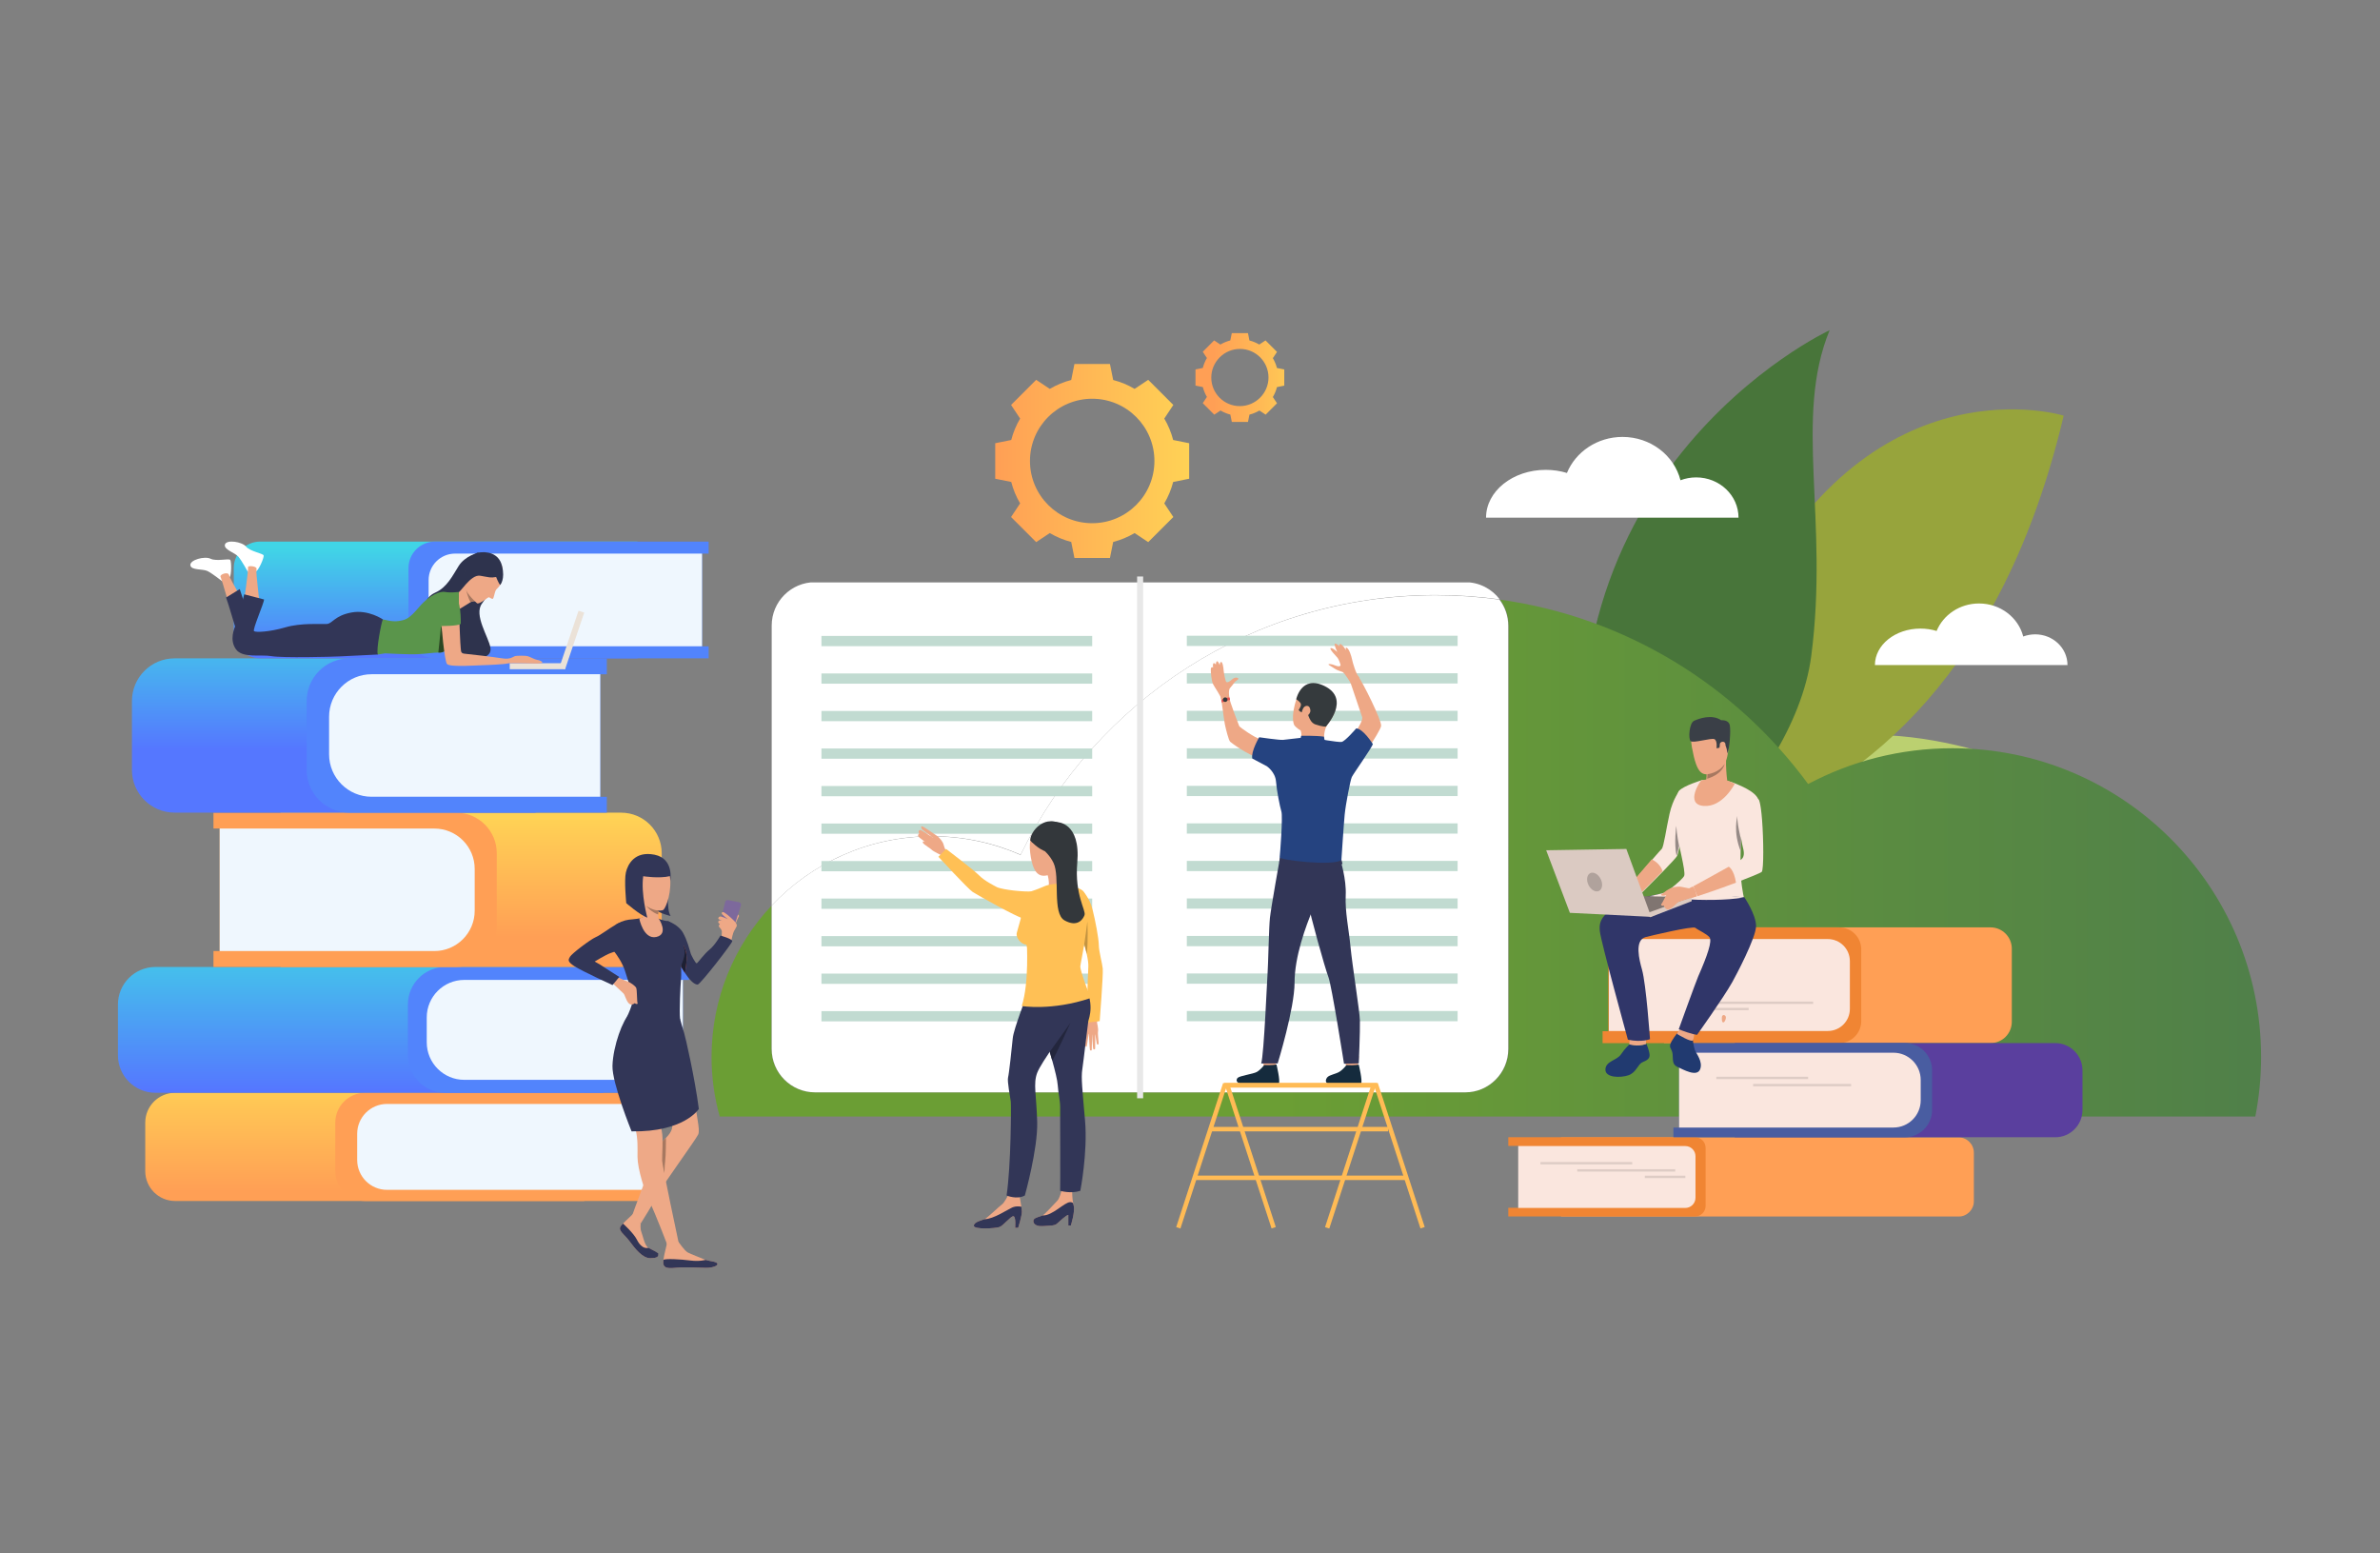 <?xml version="1.0" encoding="UTF-8" standalone="no"?>
<svg
   xmlns:dc="http://purl.org/dc/elements/1.1/"
   xmlns:cc="http://creativecommons.org/ns#"
   xmlns:rdf="http://www.w3.org/1999/02/22-rdf-syntax-ns#"
   xmlns:svg="http://www.w3.org/2000/svg"
   xmlns="http://www.w3.org/2000/svg"
   viewBox="0 0 4086.987 2666.667"
   height="2666.667"
   width="4086.987"
   xml:space="preserve"
   id="svg2"
   version="1.1"><rect x="0" y="0" width="4086.987" height="2666.667" fill="#808080" stroke="none"/><defs
     id="defs6"><clipPath
       id="clipPath44"
       clipPathUnits="userSpaceOnUse"><path
         id="path42"
         d="M 29058.5,5624.3 H 9271.69 c -68.71,244.1 -105.16,501.7 -105.16,767.7 0,755 294.47,1441.3 774.78,1950.4 V 6494.9 c 0,-308.8 250.29,-559.1 559.09,-559.1 h 8374.4 c 308.8,0 559.1,250.3 559.1,559.1 v 5452.6 c 0,126.6 -42.1,243.4 -113,337.2 1628.5,-225.4 3046.3,-1110.2 3975.6,-2375.9 554.8,293.9 1187.4,460.6 1859,460.6 2196.6,0 3977.5,-1780.9 3977.5,-3977.4 0,-262.6 -25.4,-519.3 -74.5,-767.7" /></clipPath><linearGradient
       id="linearGradient54"
       spreadMethod="pad"
       gradientTransform="matrix(19966.4,0,0,-19966.4,9166.53,8982.7)"
       gradientUnits="userSpaceOnUse"
       y2="0"
       x2="1"
       y1="0"
       x1="0"><stop
         id="stop48"
         offset="0"
         style="stop-opacity:1;stop-color:#6b9e34" /><stop
         id="stop50"
         offset="0.135"
         style="stop-opacity:1;stop-color:#61933c" /><stop
         id="stop52"
         offset="1"
         style="stop-opacity:1;stop-color:#1f4a6e" /></linearGradient><clipPath
       id="clipPath64"
       clipPathUnits="userSpaceOnUse"><path
         id="path62"
         d="M 7526.88,4536.3 H 2255.8 c -212.43,0 -384.63,172.2 -384.63,384.6 v 624.3 c 0,212.5 172.2,384.7 384.63,384.7 h 5271.08 z" /></clipPath><linearGradient
       id="linearGradient70"
       spreadMethod="pad"
       gradientTransform="matrix(-6.53e-5,1494.63,1494.63,6.53e-5,4699.03,4659.9)"
       gradientUnits="userSpaceOnUse"
       y2="0"
       x2="1"
       y1="0"
       x1="0"><stop
         id="stop66"
         offset="0"
         style="stop-opacity:1;stop-color:#ff9f55" /><stop
         id="stop68"
         offset="1"
         style="stop-opacity:1;stop-color:#ffd255" /></linearGradient><clipPath
       id="clipPath84"
       clipPathUnits="userSpaceOnUse"><path
         id="path82"
         d="M 7773.13,5929.9 H 2002.7 c -266.9,0 -483.27,216.4 -483.27,483.3 v 654.1 c 0,267 216.37,483.3 483.27,483.3 h 5770.43 z" /></clipPath><linearGradient
       id="linearGradient90"
       spreadMethod="pad"
       gradientTransform="matrix(-9.04e-5,-2069.03,-2069.03,9.04e-5,4646.28,8029.9)"
       gradientUnits="userSpaceOnUse"
       y2="0"
       x2="1"
       y1="0"
       x1="0"><stop
         id="stop86"
         offset="0"
         style="stop-opacity:1;stop-color:#40d5e6" /><stop
         id="stop88"
         offset="1"
         style="stop-opacity:1;stop-color:#5577ff" /></linearGradient><clipPath
       id="clipPath104"
       clipPathUnits="userSpaceOnUse"><path
         id="path102"
         d="M 3615.81,7550.9 H 8001.6 c 288.85,0 523,234.2 523,523 v 941 c 0,288.8 -234.15,523 -523,523 H 3615.81 Z" /></clipPath><linearGradient
       id="linearGradient110"
       spreadMethod="pad"
       gradientTransform="matrix(-6.76e-5,1546.87,1546.87,6.76e-5,6070.21,7930.6)"
       gradientUnits="userSpaceOnUse"
       y2="0"
       x2="1"
       y1="0"
       x1="0"><stop
         id="stop106"
         offset="0"
         style="stop-opacity:1;stop-color:#ff9f55" /><stop
         id="stop108"
         offset="1"
         style="stop-opacity:1;stop-color:#ffd255" /></linearGradient><clipPath
       id="clipPath124"
       clipPathUnits="userSpaceOnUse"><path
         id="path122"
         d="m 6900.02,9538.4 h -4650.5 c -303.67,0 -549.83,246.2 -549.83,549.8 v 887.4 c 0,303.6 246.16,549.8 549.83,549.8 h 4650.5 z" /></clipPath><linearGradient
       id="linearGradient130"
       spreadMethod="pad"
       gradientTransform="matrix(-7.6e-5,-1737.8,-1737.8,7.6e-5,4299.86,12089.6)"
       gradientUnits="userSpaceOnUse"
       y2="0"
       x2="1"
       y1="0"
       x1="0"><stop
         id="stop126"
         offset="0"
         style="stop-opacity:1;stop-color:#40d5e6" /><stop
         id="stop128"
         offset="1"
         style="stop-opacity:1;stop-color:#5577ff" /></linearGradient><clipPath
       id="clipPath144"
       clipPathUnits="userSpaceOnUse"><path
         id="path142"
         d="M 8211.68,11525.9 H 3352.62 c -188.48,0 -341.27,152.8 -341.27,341.3 v 821.1 c 0,188.5 152.79,341.3 341.27,341.3 h 4859.06 z" /></clipPath><linearGradient
       id="linearGradient150"
       spreadMethod="pad"
       gradientTransform="matrix(-6.08e-5,-1389.97,-1389.97,6.08e-5,5611.52,12946.5)"
       gradientUnits="userSpaceOnUse"
       y2="0"
       x2="1"
       y1="0"
       x1="0"><stop
         id="stop146"
         offset="0"
         style="stop-opacity:1;stop-color:#40d5e6" /><stop
         id="stop148"
         offset="1"
         style="stop-opacity:1;stop-color:#5577ff" /></linearGradient><clipPath
       id="clipPath164"
       clipPathUnits="userSpaceOnUse"><path
         id="path162"
         d="m 21437.1,6570.2 h 4206.7 c 151.9,0 275,123.1 275,275 v 940.9 c 0,151.9 -123.1,275 -275,275 h -4206.7 z" /></clipPath><linearGradient
       id="linearGradient172"
       spreadMethod="pad"
       gradientTransform="matrix(2964.63,-2.592e-4,2.592e-4,2964.63,22463.6,7315.6)"
       gradientUnits="userSpaceOnUse"
       y2="0"
       x2="1"
       y1="0"
       x1="0"><stop
         id="stop168"
         offset="0"
         style="stop-opacity:1;stop-color:#ff9f55" /><stop
         id="stop170"
         offset="1"
         style="stop-opacity:1;stop-color:#ffd255" /></linearGradient><clipPath
       id="clipPath182"
       clipPathUnits="userSpaceOnUse"><path
         id="path180"
         d="m 20109.9,4336.6 h 5126.7 c 109.1,0 197.6,88.5 197.6,197.6 v 625.1 c 0,109.1 -88.5,197.6 -197.6,197.6 h -5126.7 z" /></clipPath><linearGradient
       id="linearGradient190"
       spreadMethod="pad"
       gradientTransform="matrix(2935.91,-2.567e-4,2.567e-4,2935.91,21070.9,4846.7)"
       gradientUnits="userSpaceOnUse"
       y2="0"
       x2="1"
       y1="0"
       x1="0"><stop
         id="stop186"
         offset="0"
         style="stop-opacity:1;stop-color:#ff9f55" /><stop
         id="stop188"
         offset="1"
         style="stop-opacity:1;stop-color:#ffd255" /></linearGradient><clipPath
       id="clipPath216"
       clipPathUnits="userSpaceOnUse"><path
         id="path214"
         d="m 22345.6,5356.9 h 4130.5 c 194,0 351.2,157.3 351.2,351.3 v 510.7 c 0,194 -157.2,351.2 -351.2,351.2 h -4130.5 z" /></clipPath><linearGradient
       id="linearGradient224"
       spreadMethod="pad"
       gradientTransform="matrix(-5599.79,0,0,-5599.79,27585.9,5963.5)"
       gradientUnits="userSpaceOnUse"
       y2="0"
       x2="1"
       y1="0"
       x1="0"><stop
         id="stop220"
         offset="0"
         style="stop-opacity:1;stop-color:#609ff0" /><stop
         id="stop222"
         offset="1"
         style="stop-opacity:1;stop-color:#5a3f9e" /></linearGradient><clipPath
       id="clipPath274"
       clipPathUnits="userSpaceOnUse"><path
         id="path272"
         d="m 14070,13266.1 c -442.7,0 -801.5,358.9 -801.5,801.6 0,442.7 358.8,801.5 801.5,801.5 442.7,0 801.6,-358.8 801.6,-801.5 0,-442.7 -358.9,-801.6 -801.6,-801.6 z m 1043.2,1071.8 c -25.4,98.2 -64.3,190.9 -114.5,276.1 l 116.5,175.4 -161.7,161.7 -161.8,161.8 -175.3,-116.6 c -85.2,50.3 -177.9,89.2 -276.1,114.5 l -41.5,206.3 h -228.8 -228.7 l -41.5,-206.3 c -98.2,-25.3 -190.9,-64.2 -276.2,-114.5 l -175.3,116.6 -161.7,-161.8 -161.8,-161.7 116.6,-175.4 c -50.3,-85.2 -89.2,-177.9 -114.5,-276.1 l -206.3,-41.5 v -228.7 -228.8 l 206.3,-41.5 c 25.3,-98.2 64.2,-190.9 114.5,-276.1 l -116.6,-175.4 161.8,-161.7 161.7,-161.8 175.3,116.6 c 85.3,-50.2 178,-89.1 276.2,-114.5 l 41.5,-206.2 h 228.7 228.8 l 41.5,206.2 c 98.2,25.4 190.9,64.3 276.1,114.5 l 175.3,-116.6 161.8,161.8 161.7,161.7 -116.5,175.4 c 50.2,85.2 89.1,177.9 114.5,276.1 l 206.2,41.5 v 228.8 228.7 z" /></clipPath><linearGradient
       id="linearGradient280"
       spreadMethod="pad"
       gradientTransform="matrix(2498.83,0,0,-2498.83,12820.6,14067.7)"
       gradientUnits="userSpaceOnUse"
       y2="0"
       x2="1"
       y1="0"
       x1="0"><stop
         id="stop276"
         offset="0"
         style="stop-opacity:1;stop-color:#ff9f55" /><stop
         id="stop278"
         offset="1"
         style="stop-opacity:1;stop-color:#ffd255" /></linearGradient><clipPath
       id="clipPath290"
       clipPathUnits="userSpaceOnUse"><path
         id="path288"
         d="m 15973.7,14776 c -202.9,0 -367.5,164.5 -367.5,367.4 0,203 164.6,367.5 367.5,367.5 203,0 367.5,-164.5 367.5,-367.5 0,-202.9 -164.5,-367.4 -367.5,-367.4 z m 478.2,491.3 c -11.6,45 -29.4,87.5 -52.5,126.6 l 53.5,80.4 -74.2,74.2 -74.1,74.1 -80.4,-53.4 c -39.1,23 -81.6,40.8 -126.6,52.5 l -19,94.5 h -104.9 -104.9 l -19,-94.5 c -45,-11.7 -87.5,-29.5 -126.6,-52.5 l -80.4,53.4 -74.1,-74.1 -74.2,-74.2 53.5,-80.4 c -23.1,-39.1 -40.9,-81.6 -52.5,-126.6 l -94.6,-19 v -104.9 -104.8 l 94.6,-19.1 c 11.6,-45 29.4,-87.5 52.5,-126.6 l -53.5,-80.3 74.2,-74.2 74.1,-74.1 80.4,53.4 c 39.1,-23 81.6,-40.9 126.6,-52.5 l 19,-94.6 h 104.9 104.9 l 19,94.6 c 45,11.6 87.5,29.5 126.6,52.5 l 80.4,-53.4 74.1,74.1 74.2,74.2 -53.5,80.3 c 23.1,39.1 40.9,81.6 52.5,126.6 l 94.6,19.1 v 104.8 104.9 z" /></clipPath><linearGradient
       id="linearGradient298"
       spreadMethod="pad"
       gradientTransform="matrix(1145.57,0,0,-1145.57,15400.9,15143.4)"
       gradientUnits="userSpaceOnUse"
       y2="0"
       x2="1"
       y1="0"
       x1="0"><stop
         id="stop294"
         offset="0"
         style="stop-opacity:1;stop-color:#ff9f55" /><stop
         id="stop296"
         offset="1"
         style="stop-opacity:1;stop-color:#ffd255" /></linearGradient><clipPath
       id="clipPath308"
       clipPathUnits="userSpaceOnUse"><path
         id="path306"
         d="m 9941.31,8342.4 v 3605.1 c 0,308.8 250.29,559.1 559.09,559.1 h 8374.4 c 182.2,0 344,-87.1 446.1,-221.9 -268.9,37.2 -543.5,56.4 -822.7,56.4 -2351.3,0 -4384,-1364.5 -5349.9,-3344.7 -348.7,152.8 -733.7,238.1 -1138.9,238.1 -815,0 -1549.7,-342.8 -2068.09,-892.1" /></clipPath><clipPath
       id="clipPath320"
       clipPathUnits="userSpaceOnUse"><path
         id="path318"
         d="m 18874.8,5935.8 h -8374.4 c -308.8,0 -559.09,250.3 -559.09,559.1 v 1847.5 c 518.39,549.3 1253.09,892.1 2068.09,892.1 405.2,0 790.2,-85.3 1138.9,-238.1 965.9,1980.2 2998.6,3344.7 5349.9,3344.7 279.2,0 553.8,-19.2 822.7,-56.4 70.9,-93.8 113,-210.6 113,-337.2 V 6494.9 c 0,-308.8 -250.3,-559.1 -559.1,-559.1" /></clipPath><linearGradient
       id="linearGradient330"
       spreadMethod="pad"
       gradientTransform="matrix(19966.4,0,0,-19966.4,9166.53,8982.7)"
       gradientUnits="userSpaceOnUse"
       y2="0"
       x2="1"
       y1="0"
       x1="0"><stop
         id="stop324"
         offset="0"
         style="stop-opacity:1;stop-color:#ffffff" /><stop
         id="stop326"
         offset="0.135"
         style="stop-opacity:1;stop-color:#ffffff" /><stop
         id="stop328"
         offset="1"
         style="stop-opacity:1;stop-color:#ffffff" /></linearGradient></defs><g
     transform="matrix(1.333,0,0,-1.333,0,2666.667)"
     id="g10"><g
       transform="scale(0.1)"
       id="g12"><g
         transform="scale(1.88)"
         id="g14"><path
           id="path16"
           style="fill:none;fill-opacity:1;fill-rule:nonzero;stroke:none"
           d="M 16300.2,10635.5 V 0 H 0 v 10635.5 h 16300.2" /></g><g
         transform="scale(1.602)"
         id="g18"><path
           id="path20"
           style="fill:#bbd070;fill-opacity:1;fill-rule:nonzero;stroke:none"
           d="m 16300,6318.21 c 0,0 -1703.7,732.16 -2361.7,-260.14 -658,-992.34 263.8,-930.55 263.8,-930.55 0,0 51.2,-458.75 921.4,627.02 410.2,511.76 1176.5,563.67 1176.5,563.67" /></g><g
         transform="scale(1.631)"
         id="g22"><path
           id="path24"
           style="fill:#97a43c;fill-opacity:1;fill-rule:nonzero;stroke:none"
           d="m 16300,8983.13 c 0,0 -1485.3,460.65 -2463.2,-1423.28 -977.9,-1883.94 -1857,-2032.83 -1857,-2032.83 0,0 3359.3,-602.8 4320.2,3456.11" /></g><g
         transform="scale(1.446)"
         id="g26"><path
           id="path28"
           style="fill:#48753a;fill-opacity:1;fill-rule:nonzero;stroke:none"
           d="m 14212.8,6113.06 c 146.7,-706.65 1764.2,655.96 1923.5,1877.95 159.3,1221.98 -157.9,2118.59 163.7,2902.49 0,0 -2809.8,-1300.65 -2087.2,-4780.44" /></g><g
         transform="scale(1.374)"
         id="g30"><path
           id="path32"
           style="fill:#ffffff;fill-opacity:1;fill-rule:nonzero;stroke:none"
           d="m 14492.3,10155.3 c 70.1,0 137.2,-10.3 199,-29.2 81.5,197.7 284,337.8 521,337.8 263.4,0 484.3,-173.1 543.6,-406.1 45.5,17.2 95.1,26.7 147.1,26.7 219.3,0 397,-168.95 397,-377.38 h -580.9 -213.2 -454.3 -346.2 -772.5 c 0,247.52 250.4,448.18 559.4,448.18" /></g><g
         transform="scale(1.634)"
         id="g34"><path
           id="path36"
           style="fill:#ffffff;fill-opacity:1;fill-rule:nonzero;stroke:none"
           d="m 15140.5,7288.21 c 45,0 88.1,-6.62 127.7,-18.75 52.3,126.84 182.2,216.66 334.2,216.66 168.9,0 310.6,-111 348.6,-260.45 29.2,11.02 61,17.11 94.3,17.11 140.7,0 254.7,-108.36 254.7,-242.04 h -372.5 -136.8 -291.4 -222 -495.5 c 0,158.76 160.6,287.47 358.7,287.47" /></g><g
         id="g38"><g
           clip-path="url(#clipPath44)"
           id="g40"><g
             transform="scale(1.787)"
             id="g46"><path
               id="path56"
               style="fill:url(#linearGradient54);fill-opacity:1;fill-rule:nonzero;stroke:none"
               d="M 16258.3,3146.81 H 13650.9 11890.8 8250.88 7048.73 5187.54 c -38.45,136.58 -58.84,280.71 -58.84,429.53 0,422.43 164.76,806.42 433.49,1091.26 V 3633.92 c 0,-172.78 140.04,-312.82 312.82,-312.82 h 4685.49 c 172.8,0 312.8,140.04 312.8,312.82 v 3050.75 c 0,70.84 -23.5,136.19 -63.2,188.63 911.2,-126.09 1704.4,-621.13 2224.4,-1329.3 310.4,164.46 664.3,257.73 1040.1,257.73 1229,0 2225.4,-996.44 2225.4,-2225.39 0,-146.92 -14.2,-290.55 -41.7,-429.53" /></g></g></g><g
         id="g58"><g
           clip-path="url(#clipPath64)"
           id="g60"><path
             id="path72"
             style="fill:url(#linearGradient70);fill-opacity:1;fill-rule:nonzero;stroke:none"
             d="M 7526.88,4536.3 H 2255.8 c -212.43,0 -384.63,172.2 -384.63,384.6 v 624.3 c 0,212.5 172.2,384.7 384.63,384.7 H 7526.88 V 4536.3" /></g></g><path
         id="path74"
         style="fill:#ff9f55;fill-opacity:1;fill-rule:nonzero;stroke:none"
         d="M 8432.16,5786.4 V 4679.6 h 92.44 V 4536.2 H 4703.94 c -212.42,0 -384.62,172.2 -384.62,384.6 v 624.4 c 0,212.4 172.2,384.6 384.62,384.6 H 8524.6 v -143.4 h -92.44" /><path
         id="path76"
         style="fill:#eff7fe;fill-opacity:1;fill-rule:nonzero;stroke:none"
         d="M 8432.07,4679.7 H 4985.96 c -212.42,0 -384.63,172.2 -384.63,384.6 v 337.5 c 0,212.4 172.21,384.6 384.63,384.6 H 8432.07 V 4679.7" /><g
         id="g78"><g
           clip-path="url(#clipPath84)"
           id="g80"><path
             id="path92"
             style="fill:url(#linearGradient90);fill-opacity:1;fill-rule:nonzero;stroke:none"
             d="M 7773.13,5929.9 H 2002.7 c -266.9,0 -483.27,216.4 -483.27,483.3 v 654.1 c 0,267 216.37,483.3 483.27,483.3 H 7773.13 V 5929.9" /></g></g><path
         id="path94"
         style="fill:#5284fc;fill-opacity:1;fill-rule:nonzero;stroke:none"
         d="m 8796.73,7383.7 v -1287 h 79.62 V 5929.8 H 5737.91 c -266.9,0 -483.27,216.4 -483.27,483.3 v 654.2 c 0,266.9 216.37,483.3 483.27,483.3 h 3138.44 v -166.9 h -79.62" /><path
         id="path96"
         style="fill:#eff7fe;fill-opacity:1;fill-rule:nonzero;stroke:none"
         d="M 8796.66,6096.7 H 5980.79 c -266.9,0 -483.27,216.4 -483.27,483.3 v 320.5 c 0,266.9 216.37,483.3 483.27,483.3 H 8796.66 V 6096.7" /><g
         id="g98"><g
           clip-path="url(#clipPath104)"
           id="g100"><path
             id="path112"
             style="fill:url(#linearGradient110);fill-opacity:1;fill-rule:nonzero;stroke:none"
             d="M 3615.81,7550.9 H 8001.6 c 288.85,0 523,234.2 523,523 v 941 c 0,288.8 -234.15,523 -523,523 H 3615.81 v -1987" /></g></g><path
         id="path114"
         style="fill:#ff9f55;fill-opacity:1;fill-rule:nonzero;stroke:none"
         d="M 2830.09,9333.3 V 7755.4 h -80.24 v -204.6 h 3126.91 c 288.85,0 523.01,234.2 523.01,523 v 941 c 0,288.9 -234.16,523.1 -523.01,523.1 H 2749.85 v -204.6 h 80.24" /><path
         id="path116"
         style="fill:#eff7fe;fill-opacity:1;fill-rule:nonzero;stroke:none"
         d="m 2830.17,7755.4 h 2765.15 c 287.11,0 519.87,232.8 519.87,519.9 v 538.2 c 0,287.1 -232.76,519.9 -519.87,519.9 H 2830.17 v -1578" /><g
         id="g118"><g
           clip-path="url(#clipPath124)"
           id="g120"><path
             id="path132"
             style="fill:url(#linearGradient130);fill-opacity:1;fill-rule:nonzero;stroke:none"
             d="m 6900.02,9538.4 h -4650.5 c -303.67,0 -549.83,246.2 -549.83,549.8 v 887.4 c 0,303.6 246.16,549.8 549.83,549.8 h 4650.5 v -1987" /></g></g><path
         id="path134"
         style="fill:#5284fc;fill-opacity:1;fill-rule:nonzero;stroke:none"
         d="m 7732.4,11320.8 v -1578 h 85.01 V 9538.3 H 4500.54 c -303.66,0 -549.82,246.1 -549.82,549.8 v 887.4 c 0,303.6 246.16,549.8 549.82,549.8 h 3316.87 v -204.5 h -85.01" /><path
         id="path136"
         style="fill:#eff7fe;fill-opacity:1;fill-rule:nonzero;stroke:none"
         d="M 7732.32,9742.9 H 4786.86 c -302.39,0 -547.53,245.1 -547.53,547.5 v 482.9 c 0,302.4 245.14,547.6 547.53,547.6 h 2945.46 v -1578" /><g
         id="g138"><g
           clip-path="url(#clipPath144)"
           id="g140"><path
             id="path152"
             style="fill:url(#linearGradient150);fill-opacity:1;fill-rule:nonzero;stroke:none"
             d="M 8211.68,11525.9 H 3352.62 c -188.48,0 -341.27,152.8 -341.27,341.3 v 821.1 c 0,188.5 152.79,341.3 341.27,341.3 h 4859.06 v -1503.7" /></g></g><path
         id="path154"
         style="fill:#5284fc;fill-opacity:1;fill-rule:nonzero;stroke:none"
         d="m 9044.06,12874.8 v -1194.2 h 85 v -154.8 H 5603.65 c -188.48,0 -341.27,152.8 -341.27,341.3 v 821.2 c 0,188.5 152.79,341.3 341.27,341.3 h 3525.41 v -154.8 h -85" /><path
         id="path156"
         style="fill:#eff7fe;fill-opacity:1;fill-rule:nonzero;stroke:none"
         d="M 9043.98,11680.7 H 5862.96 c -188.48,0 -341.28,152.8 -341.28,341.3 v 511.6 c 0,188.5 152.8,341.2 341.28,341.2 h 3181.02 v -1194.1" /><g
         id="g158"><g
           clip-path="url(#clipPath164)"
           id="g160"><g
             transform="scale(1.59)"
             id="g166"><path
               id="path174"
               style="fill:url(#linearGradient172);fill-opacity:1;fill-rule:nonzero;stroke:none"
               d="m 13481.5,4131.91 h 2645.6 c 95.5,0 172.9,77.42 172.9,172.95 v 591.72 c 0,95.53 -77.4,172.94 -172.9,172.94 h -2645.6 v -937.61" /></g></g></g><g
         id="g176"><g
           clip-path="url(#clipPath182)"
           id="g178"><g
             transform="scale(1.56)"
             id="g184"><path
               id="path192"
               style="fill:url(#linearGradient190);fill-opacity:1;fill-rule:nonzero;stroke:none"
               d="m 12887.8,2779.2 h 3285.6 c 69.9,0 126.6,56.71 126.6,126.63 v 400.61 c 0,69.92 -56.7,126.63 -126.6,126.63 H 12887.8 V 2779.2" /></g></g></g><g
         transform="scale(1.348)"
         id="g194"><path
           id="path196"
           style="fill:#f08533;fill-opacity:1;fill-rule:nonzero;stroke:none"
           d="m 14514.6,3891.64 v -591.53 h -100.4 v -82.72 h 1784.5 c 55.9,0 101.3,45.32 101.3,101.27 v 554.35 c 0,55.94 -45.4,101.28 -101.3,101.28 h -1784.5 v -82.65 h 100.4" /></g><g
         transform="scale(1.34)"
         id="g198"><path
           id="path200"
           style="fill:#fae6de;fill-opacity:1;fill-rule:nonzero;stroke:none"
           d="m 14595.6,3318.52 h 1606.5 c 54.1,0 97.9,43.87 97.9,97.96 v 398.91 c 0,54.09 -43.8,97.88 -97.9,97.88 h -1606.5 v -594.75" /></g><g
         transform="scale(1.471)"
         id="g202"><path
           id="path204"
           style="fill:#f08533;fill-opacity:1;fill-rule:nonzero;stroke:none"
           d="m 14084.6,5375.33 v -804.85 h -49.9 v -104.34 h 2072.1 c 106.7,0 193.2,86.53 193.2,193.19 v 627.15 c 0,106.66 -86.5,193.12 -193.2,193.12 h -2072.1 v -104.27 h 49.9" /></g><g
         transform="scale(1.462)"
         id="g206"><path
           id="path208"
           style="fill:#fae6de;fill-opacity:1;fill-rule:nonzero;stroke:none"
           d="m 14176.8,4600.46 h 1928.7 c 107.4,0 194.5,87.03 194.5,194.39 v 421.27 c 0,107.35 -87.1,194.38 -194.5,194.38 h -1928.7 v -810.04" /></g><g
         id="g210"><g
           clip-path="url(#clipPath216)"
           id="g212"><g
             transform="scale(1.646)"
             id="g218"><path
               id="path226"
               style="fill:url(#linearGradient224);fill-opacity:1;fill-rule:nonzero;stroke:none"
               d="m 13577,3254.8 h 2509.6 c 117.9,0 213.4,95.57 213.4,213.44 v 310.3 c 0,117.88 -95.5,213.39 -213.4,213.39 H 13577 V 3254.8" /></g></g></g><g
         transform="scale(1.527)"
         id="g228"><path
           id="path230"
           style="fill:#495da1;fill-opacity:1;fill-rule:nonzero;stroke:none"
           d="m 14165.5,4221.28 v -631.04 h -48.1 v -81.8 h 1952.5 c 127.1,0 230.1,103.02 230.1,230.08 V 4073 c 0,127.06 -103,230.09 -230.1,230.09 h -1952.5 v -81.81 h 48.1" /></g><g
         transform="scale(1.518)"
         id="g232"><path
           id="path234"
           style="fill:#fae6de;fill-opacity:1;fill-rule:nonzero;stroke:none"
           d="m 14249.3,3611.55 h 1819.3 c 127.8,0 231.4,103.57 231.4,231.38 v 171.95 c 0,127.81 -103.6,231.45 -231.4,231.45 h -1819.3 v -634.78" /></g><g
         transform="scale(1.429)"
         id="g236"><path
           id="path238"
           style="fill:#deccc5;fill-opacity:1;fill-rule:nonzero;stroke:none"
           d="m 15472.5,4273.03 h 827.5 v 21.27 h -827.5 v -21.27" /></g><g
         transform="scale(1.463)"
         id="g240"><path
           id="path242"
           style="fill:#deccc5;fill-opacity:1;fill-rule:nonzero;stroke:none"
           d="m 15436.9,4110.42 h 863.1 v 20.77 h -863.1 v -20.77" /></g><g
         transform="scale(1.29)"
         id="g244"><path
           id="path246"
           style="fill:#deccc5;fill-opacity:1;fill-rule:nonzero;stroke:none"
           d="m 15383.3,3881.96 h 916.7 v 23.56 h -916.7 v -23.56" /></g><g
         transform="scale(1.324)"
         id="g248"><path
           id="path250"
           style="fill:#deccc5;fill-opacity:1;fill-rule:nonzero;stroke:none"
           d="m 15346.2,3712.31 h 953.8 v 22.96 h -953.8 v -22.96" /></g><g
         transform="scale(1.332)"
         id="g252"><path
           id="path254"
           style="fill:#deccc5;fill-opacity:1;fill-rule:nonzero;stroke:none"
           d="m 15907.7,3627.2 h 392.3 v 22.9 h -392.3 v -22.9" /></g><g
         transform="scale(1.433)"
         id="g256"><path
           id="path258"
           style="fill:#deccc5;fill-opacity:1;fill-rule:nonzero;stroke:none"
           d="m 15418.9,4936.68 h 881.1 v 21.28 h -881.1 v -21.28" /></g><g
         transform="scale(1.382)"
         id="g260"><path
           id="path262"
           style="fill:#deccc5;fill-opacity:1;fill-rule:nonzero;stroke:none"
           d="m 15921.8,5060.57 h 378.2 v 22.07 h -378.2 v -22.07" /></g><g
         transform="scale(1.365)"
         id="g264"><path
           id="path266"
           style="fill:#eea886;fill-opacity:1;fill-rule:nonzero;stroke:none"
           d="m 16250.6,5058.63 c 0,11.13 12,28.27 30.6,13.55 18.8,-14.8 -4.3,-68.49 -19.4,-63.73 -15.2,4.77 -11.2,38.6 -11.2,50.18" /></g><g
         id="g268"><g
           clip-path="url(#clipPath274)"
           id="g270"><path
             id="path282"
             style="fill:url(#linearGradient280);fill-opacity:1;fill-rule:nonzero;stroke:none"
             d="m 14070,13266.1 c -442.7,0 -801.5,358.9 -801.5,801.6 0,442.7 358.8,801.5 801.5,801.5 442.7,0 801.6,-358.8 801.6,-801.5 0,-442.7 -358.9,-801.6 -801.6,-801.6 z m 1043.2,1071.8 c -25.4,98.2 -64.3,190.9 -114.5,276.1 l 116.5,175.4 -161.7,161.7 -161.8,161.8 -175.3,-116.6 c -85.2,50.3 -177.9,89.2 -276.1,114.5 l -41.5,206.3 h -228.8 -228.7 l -41.5,-206.3 c -98.2,-25.3 -190.9,-64.2 -276.2,-114.5 l -175.3,116.6 -161.7,-161.8 -161.8,-161.7 116.6,-175.4 c -50.3,-85.2 -89.2,-177.9 -114.5,-276.1 l -206.3,-41.5 v -228.7 -228.8 l 206.3,-41.5 c 25.3,-98.2 64.2,-190.9 114.5,-276.1 l -116.6,-175.4 161.8,-161.7 161.7,-161.8 175.3,116.6 c 85.3,-50.2 178,-89.1 276.2,-114.5 l 41.5,-206.2 h 228.7 228.8 l 41.5,206.2 c 98.2,25.4 190.9,64.3 276.1,114.5 l 175.3,-116.6 161.8,161.8 161.7,161.7 -116.5,175.4 c 50.2,85.2 89.1,177.9 114.5,276.1 l 206.2,41.5 v 228.8 228.7 l -206.2,41.5" /></g></g><g
         id="g284"><g
           clip-path="url(#clipPath290)"
           id="g286"><g
             transform="scale(1.015)"
             id="g292"><path
               id="path300"
               style="fill:url(#linearGradient298);fill-opacity:1;fill-rule:nonzero;stroke:none"
               d="m 15735.7,14555.9 c -199.8,0 -362,162 -362,361.9 0,200 162.2,362 362,362 200,0 362.1,-162 362.1,-362 0,-199.9 -162.1,-361.9 -362.1,-361.9 z m 471.1,484 c -11.4,44.3 -29,86.2 -51.7,124.7 l 52.7,79.2 -73.1,73 -73,73.1 -79.2,-52.7 c -38.5,22.7 -80.4,40.3 -124.7,51.7 l -18.7,93.2 h -103.4 -103.3 l -18.7,-93.2 c -44.3,-11.4 -86.2,-29 -124.7,-51.7 l -79.2,52.7 -73,-73.1 -73.1,-73 52.7,-79.2 c -22.8,-38.5 -40.3,-80.4 -51.7,-124.7 l -93.2,-18.8 v -103.3 -103.3 l 93.2,-18.7 c 11.4,-44.3 28.9,-86.2 51.7,-124.7 l -52.7,-79.2 73.1,-73 73,-73.1 79.2,52.7 c 38.5,-22.7 80.4,-40.3 124.7,-51.8 l 18.7,-93.1 h 103.3 103.4 l 18.7,93.1 c 44.3,11.5 86.2,29.1 124.7,51.8 l 79.2,-52.7 73,73.1 73.1,73 -52.7,79.2 c 22.7,38.5 40.3,80.4 51.7,124.7 l 93.2,18.7 v 103.3 103.3 l -93.2,18.8" /></g></g></g><g
         id="g302"><g
           clip-path="url(#clipPath308)"
           id="g304"><g
             transform="scale(1.185)"
             id="g310"><path
               id="path312"
               style="fill:#ffffff;fill-opacity:1;fill-rule:nonzero;stroke:none"
               d="M 8386.94,10551.2 H 16300 V 7038.03 H 8386.94" /></g></g></g><g
         id="g314"><g
           clip-path="url(#clipPath320)"
           id="g316"><g
             transform="scale(1.192)"
             id="g322"><path
               id="path332"
               style="fill:url(#linearGradient330);fill-opacity:1;fill-rule:nonzero;stroke:none"
               d="M 15831.1,4978.6 H 8807.11 c -259,0 -468.93,209.93 -468.93,468.94 v 1549.57 c 434.79,460.72 1051.01,748.24 1734.62,748.24 339.8,0 662.7,-71.55 955.2,-199.7 810.1,1660.88 2515.1,2805.35 4487.2,2805.35 234.2,0 464.5,-16.1 690,-47.4 59.5,-78.6 94.8,-176.5 94.8,-282.7 V 5447.54 c 0,-259.01 -209.9,-468.94 -468.9,-468.94" /></g></g></g><path
         id="path334"
         style="fill:#e8e8e8;fill-opacity:1;fill-rule:nonzero;stroke:none"
         d="m 14726.4,5859.3 h -77.6 v 6720.6 h 77.6 V 5859.3" /><path
         id="path336"
         style="fill:#c1dbd1;fill-opacity:1;fill-rule:nonzero;stroke:none"
         d="m 14070,11682.4 h -3487.8 v 131.9 H 14070 v -131.9" /><path
         id="path338"
         style="fill:#c1dbd1;fill-opacity:1;fill-rule:nonzero;stroke:none"
         d="M 14070,11199.2 H 10582.2 V 11331 H 14070 v -131.8" /><path
         id="path340"
         style="fill:#c1dbd1;fill-opacity:1;fill-rule:nonzero;stroke:none"
         d="m 14070,10715.9 h -3487.8 v 131.8 H 14070 v -131.8" /><path
         id="path342"
         style="fill:#c1dbd1;fill-opacity:1;fill-rule:nonzero;stroke:none"
         d="m 14070,10232.7 h -3487.8 v 131.8 H 14070 v -131.8" /><path
         id="path344"
         style="fill:#c1dbd1;fill-opacity:1;fill-rule:nonzero;stroke:none"
         d="m 14070,9749.4 h -3487.8 v 131.8 H 14070 v -131.8" /><path
         id="path346"
         style="fill:#c1dbd1;fill-opacity:1;fill-rule:nonzero;stroke:none"
         d="M 14070,9266.2 H 10582.2 V 9398 H 14070 v -131.8" /><path
         id="path348"
         style="fill:#c1dbd1;fill-opacity:1;fill-rule:nonzero;stroke:none"
         d="m 14070,8782.9 h -3487.8 v 131.8 H 14070 v -131.8" /><path
         id="path350"
         style="fill:#c1dbd1;fill-opacity:1;fill-rule:nonzero;stroke:none"
         d="m 14070,8299.6 h -3487.8 v 131.9 H 14070 v -131.9" /><path
         id="path352"
         style="fill:#c1dbd1;fill-opacity:1;fill-rule:nonzero;stroke:none"
         d="m 14070,7816.4 h -3487.8 v 131.8 H 14070 v -131.8" /><path
         id="path354"
         style="fill:#c1dbd1;fill-opacity:1;fill-rule:nonzero;stroke:none"
         d="M 14070,7333.1 H 10582.2 V 7465 H 14070 v -131.9" /><path
         id="path356"
         style="fill:#c1dbd1;fill-opacity:1;fill-rule:nonzero;stroke:none"
         d="m 14070,6849.9 h -3487.8 v 131.8 H 14070 v -131.8" /><g
         transform="scale(1.152)"
         id="g358"><path
           id="path360"
           style="fill:#c1dbd1;fill-opacity:1;fill-rule:nonzero;stroke:none"
           d="m 16300,10143.2 h -3028.3 v 114.5 H 16300 v -114.5" /></g><g
         transform="scale(1.152)"
         id="g362"><path
           id="path364"
           style="fill:#c1dbd1;fill-opacity:1;fill-rule:nonzero;stroke:none"
           d="m 16300,9723.67 h -3028.3 v 114.47 H 16300 v -114.47" /></g><g
         transform="scale(1.152)"
         id="g366"><path
           id="path368"
           style="fill:#c1dbd1;fill-opacity:1;fill-rule:nonzero;stroke:none"
           d="m 16300,9304.08 h -3028.3 v 114.47 H 16300 v -114.47" /></g><g
         transform="scale(1.152)"
         id="g370"><path
           id="path372"
           style="fill:#c1dbd1;fill-opacity:1;fill-rule:nonzero;stroke:none"
           d="m 16300,8884.5 h -3028.3 v 114.47 H 16300 V 8884.5" /></g><g
         transform="scale(1.152)"
         id="g374"><path
           id="path376"
           style="fill:#c1dbd1;fill-opacity:1;fill-rule:nonzero;stroke:none"
           d="m 16300,8464.91 h -3028.3 v 114.44 H 16300 v -114.44" /></g><g
         transform="scale(1.152)"
         id="g378"><path
           id="path380"
           style="fill:#c1dbd1;fill-opacity:1;fill-rule:nonzero;stroke:none"
           d="m 16300,8045.37 h -3028.3 v 114.44 H 16300 v -114.44" /></g><g
         transform="scale(1.152)"
         id="g382"><path
           id="path384"
           style="fill:#c1dbd1;fill-opacity:1;fill-rule:nonzero;stroke:none"
           d="m 16300,7625.75 h -3028.3 v 114.43 H 16300 v -114.43" /></g><g
         transform="scale(1.152)"
         id="g386"><path
           id="path388"
           style="fill:#c1dbd1;fill-opacity:1;fill-rule:nonzero;stroke:none"
           d="m 16300,7206.13 h -3028.3 v 114.52 H 16300 v -114.52" /></g><g
         transform="scale(1.152)"
         id="g390"><path
           id="path392"
           style="fill:#c1dbd1;fill-opacity:1;fill-rule:nonzero;stroke:none"
           d="m 16300,6786.59 h -3028.3 v 114.43 H 16300 v -114.43" /></g><g
         transform="scale(1.152)"
         id="g394"><path
           id="path396"
           style="fill:#c1dbd1;fill-opacity:1;fill-rule:nonzero;stroke:none"
           d="m 16300,6366.96 h -3028.3 v 114.52 H 16300 v -114.52" /></g><g
         transform="scale(1.152)"
         id="g398"><path
           id="path400"
           style="fill:#c1dbd1;fill-opacity:1;fill-rule:nonzero;stroke:none"
           d="m 16300,5947.43 h -3028.3 v 114.43 H 16300 v -114.43" /></g><g
         transform="scale(1.058)"
         id="g402"><path
           id="path404"
           style="fill:#eea886;fill-opacity:1;fill-rule:nonzero;stroke:none"
           d="m 15758.7,10081.4 c 0,0 -50.1,87.7 29.3,322.7 76.8,227.2 342.9,206.6 427.4,61 84.6,-145.6 56,-236 -68.4,-400.4 -124.5,-164.37 -336.7,-58.4 -388.3,16.7" /></g><g
         transform="scale(1.074)"
         id="g406"><path
           id="path408"
           style="fill:#eea886;fill-opacity:1;fill-rule:nonzero;stroke:none"
           d="m 16129.7,5947.5 c 0,0 13,-95.05 14.6,-109.3 1.6,-14.33 144.2,8.38 144.2,8.38 l 11.5,113.21 c 0,0 -152.5,1.11 -170.3,-12.29" /></g><g
         transform="scale(1.077)"
         id="g410"><path
           id="path412"
           style="fill:#152b3d;fill-opacity:1;fill-rule:nonzero;stroke:none"
           d="m 16106.1,5837.01 c 0,0 -45.1,-57.22 -88.7,-82.11 -43.6,-24.9 -112.2,-34.74 -137.9,-60.56 -18.7,-18.58 -67.8,-98.74 113.2,-97.07 181.2,1.58 268.5,-11.33 287.9,19.42 19.4,30.65 -28.1,226.73 -28.1,226.73 0,0 -44.4,-12.54 -146.4,-6.41" /></g><g
         transform="scale(1.009)"
         id="g414"><path
           id="path416"
           style="fill:#eea886;fill-opacity:1;fill-rule:nonzero;stroke:none"
           d="m 16118.7,6331 c 0,0 13.8,-101.18 15.5,-116.34 1.7,-15.26 153.5,8.92 153.5,8.92 l 12.3,120.5 c 0,0 -162.3,1.19 -181.3,-13.08" /></g><g
         transform="scale(1.012)"
         id="g418"><path
           id="path420"
           style="fill:#152b3d;fill-opacity:1;fill-rule:nonzero;stroke:none"
           d="m 16093.7,6212.51 c 0,0 -48.1,-60.9 -94.4,-87.39 -46.4,-26.5 -217.2,-48.25 -244.6,-75.73 -19.9,-19.77 -52.8,-99.55 218.4,-92.04 192.6,5.24 285.7,-12.06 306.2,20.66 20.7,32.63 -29.8,241.32 -29.8,241.32 0,0 -59.8,-10.68 -155.8,-6.82" /></g><g
         transform="scale(1.075)"
         id="g422"><path
           id="path424"
           style="fill:#323657;fill-opacity:1;fill-rule:nonzero;stroke:none"
           d="m 16063.1,8304.55 c 0,0 73,-226.89 63.4,-422.54 -9.7,-195.55 37.7,-409.52 57.1,-613.91 21.5,-227.72 110,-766.96 113.1,-888.77 3.3,-121.82 -13.6,-510.88 -13.6,-510.88 l -177,-4.27 c 0,0 -148.5,942.7 -187,1038.86 -38.5,96.14 -229.3,781.93 -235.7,858.83 -6.4,76.99 379.7,542.68 379.7,542.68" /></g><g
         transform="scale(1.06)"
         id="g426"><path
           id="path428"
           style="fill:#323657;fill-opacity:1;fill-rule:nonzero;stroke:none"
           d="m 15555.8,8451.1 c 0,0 -109,-609 -122,-730.43 -13,-121.44 -21.7,-587.86 -28.2,-663.73 -6.5,-75.96 -43.4,-993.51 -78.1,-1106.26 h 200.2 c 0,0 205.4,667.02 205.4,982.56 0,315.63 136.2,686.08 224,894.34 87.8,208.25 288.9,213.15 342.9,599.46 0,0 -671.1,146.54 -744.2,24.06" /></g><g
         transform="scale(1.051)"
         id="g430"><path
           id="path432"
           style="fill:#eea886;fill-opacity:1;fill-rule:nonzero;stroke:none"
           d="m 15941.3,10088.9 c 0,0 22.7,-66.2 0,-113.55 -22.8,-47.3 290.9,-18.91 290.9,-18.91 0,0 -14.1,97.76 26.9,178.16 40.9,80.4 -317.8,-45.7 -317.8,-45.7" /></g><g
         transform="scale(1.061)"
         id="g434"><path
           id="path436"
           style="fill:#323657;fill-opacity:1;fill-rule:nonzero;stroke:none"
           d="m 16300,8369.52 c 0,0 -111.8,-114.83 -768,17.82 l 10,56.28 746,-28.09 12,-46.01" /></g><g
         transform="scale(1.092)"
         id="g438"><path
           id="path440"
           style="fill:#eea886;fill-opacity:1;fill-rule:nonzero;stroke:none"
           d="m 15290.3,9581.84 c 0,0 -111.4,-11.38 -143.3,-17.45 -31.8,-6.06 -246.2,38.35 -290.2,42.9 -44,4.55 -231.5,133.04 -237.6,148.2 -6.1,15.17 -114.1,288.71 -120.1,347.81 -6.1,59.2 -105.3,28.7 -96.7,-12.1 15.9,-76.2 36.3,-261.33 47.5,-314.98 12.1,-57.93 44.5,-189.11 62.7,-205.25 18.1,-16.15 187,-144.59 352.3,-199.19 165.4,-54.6 289.8,-134.98 289.8,-134.98 h 814.8 c 0,0 316.9,452.97 323.6,521.22 6.9,68.26 -221.3,521.88 -266.8,578.78 -45.5,56.8 -111.3,-18.6 -111.3,-18.6 0,0 136.3,-400.02 154.5,-456.9 18.2,-56.88 -158.5,-306.76 -207.1,-307.53 -48.5,-0.75 -173.1,15.18 -228.5,17.45 -55.4,2.27 -113.7,26.54 -113.7,26.54 l -229.9,-15.92" /></g><g
         transform="scale(1.085)"
         id="g442"><path
           id="path444"
           style="fill:#254380;fill-opacity:1;fill-rule:nonzero;stroke:none"
           d="m 15040.7,9342.24 c 0,0 100.4,-66.76 109.5,-181.26 9.2,-114.49 45.8,-295.45 64.1,-357.3 18.4,-61.86 -16,-510.79 -20.6,-542.78 -4.5,-32.08 634.8,-108.32 733,-32.08 0,0 27.4,419.07 38.9,538.17 11.4,119.1 66.4,407.73 84.7,446.63 18.3,38.95 240.5,350.6 249.7,391.67 0,0 -115,183.23 -197.5,185.52 0,0 -130.9,-153.47 -173.5,-160.33 -42.8,-6.87 -304.5,41.1 -304.5,41.49 0,0 -28.6,-38.9 -180.4,6.92 0,0 -180.9,-20.43 -210.3,-24.17 -35.7,-4.55 -283.3,31.08 -283.3,31.08 0,0 -99.3,-167.75 -81.9,-252.46 l 172.1,-91.1" /></g><path
         id="path446"
         style="fill:#eea886;fill-opacity:1;fill-rule:nonzero;stroke:none"
         d="m 15841.3,10995.5 c 0,0 -24.3,115.2 5,148.2 16.7,18.8 56.8,68.7 60.4,76 3.7,7.3 46.7,32 46.7,43.9 0,11.9 -42.1,26.6 -78.7,-7.3 -36.6,-33.9 -59.5,-41.2 -74.2,-37.5 -14.6,3.6 -35.6,125.4 -37.5,155.6 -1.8,30.2 -13.4,109.8 -32.3,104.3 -18.9,-5.5 -18,-40.3 -18,-40.3 0,0 -22,60.4 -36.6,48.5 -14.7,-11.9 -12.8,-41.2 -12.8,-41.2 0,0 -27.5,33.9 -34.8,9.2 -7.3,-24.7 0,-46.7 0,-46.7 0,0 -28.4,15.6 -30.2,-22.9 -1.8,-38.4 8.2,-151 28.4,-191.2 20.1,-40.3 95.5,-145.6 104.5,-186.8 8.9,-41.1 110.1,-11.8 110.1,-11.8" /><g
         transform="scale(1.076)"
         id="g448"><path
           id="path450"
           style="fill:#eea886;fill-opacity:1;fill-rule:nonzero;stroke:none"
           d="m 16176.9,10407.1 c 0,0 -77,129.3 -103.2,140.9 -26.1,11.5 -63.1,18.1 -95.5,41.2 -32.3,23.1 -75,42.3 -72.7,50 2.3,7.7 40.4,4.6 81.2,-13.1 40.8,-17.7 58.7,-9.1 62.5,0.1 4,9.2 -21.7,74.4 -34,89.8 -12.3,15.4 -100.1,103.7 -85.5,116.8 14.7,13.1 71.7,-35.4 80.9,-45.4 0,0 -45.5,95.4 -27.7,100 17.7,4.7 50.7,-29.2 50.7,-29.2 0,0 -3.8,81.6 84,-50.8 0,0 -18.5,43.9 8.4,29.2 27,-14.6 53.2,-96.9 61.6,-138.5 8.5,-41.6 46.9,-174 79.7,-205.9 32.7,-32 -90.4,-85.1 -90.4,-85.1" /></g><g
         transform="scale(1.068)"
         id="g452"><path
           id="path454"
           style="fill:#353a3d;fill-opacity:1;fill-rule:nonzero;stroke:none"
           d="m 15993,9968.75 c 0,0 -40.9,-3.61 -127.7,26.38 -86.8,29.97 -93.3,181.87 -112.1,163.87 -38.3,-36.7 -74.5,-11.4 -89,10.3 0,0 42.4,55.8 22.8,82.7 -19.7,26.9 -51.6,46.5 -51.6,46.5 0,0 61,294.4 339,160.3 325.6,-157.2 18.6,-490.05 18.6,-490.05" /></g><g
         transform="scale(1.047)"
         id="g456"><path
           id="path458"
           style="fill:#254380;fill-opacity:1;fill-rule:nonzero;stroke:none"
           d="m 15999.9,10012 10,43.4 c 0,0 181,3.7 279.8,-10.6 l 10.3,-51.91 c 0,0 -126.4,-57.36 -300.1,19.11" /></g><g
         transform="scale(1.036)"
         id="g460"><path
           id="path462"
           style="fill:#eea886;fill-opacity:1;fill-rule:nonzero;stroke:none"
           d="m 16209.1,10510.6 c 16.7,27.7 78.1,46.3 85.3,-31.9 5.6,-60.6 -109.8,-126.8 -110.9,-70.4 -1,56.5 14.6,84 25.6,102.3" /></g><path
         id="path464"
         style="fill:#e55353;fill-opacity:1;fill-rule:nonzero;stroke:none"
         d="m 15836.8,11021.7 c 0,0 -68.3,-1.7 -101.5,-31.7 0,0 -2.2,-19 5.5,-34 0,0 59.3,27.7 104.7,32.8 0,0 -0.7,24.9 -8.7,32.9" /><path
         id="path466"
         style="fill:#353a3d;fill-opacity:1;fill-rule:nonzero;stroke:none"
         d="m 15756.2,11004.6 c -6.3,-14.9 0.7,-32.2 15.7,-38.5 14.9,-6.3 32.2,0.7 38.5,15.6 6.3,15 -0.7,32.2 -15.6,38.6 -15,6.3 -32.3,-0.7 -38.6,-15.7" /><g
         transform="scale(1.126)"
         id="g468"><path
           id="path470"
           style="fill:#ffbb55;fill-opacity:1;fill-rule:nonzero;stroke:none"
           d="m 15726.2,5327.7 h -1650 l 520,-1596.94 -48.6,-15.9 -541.9,1664.01 h 1757.6 l 536.7,-1648.11 -48.7,-15.9 -525.1,1612.84" /></g><g
         transform="scale(1.088)"
         id="g472"><path
           id="path474"
           style="fill:#ffbb55;fill-opacity:1;fill-rule:nonzero;stroke:none"
           d="m 15689.1,3859.8 538,1652.18 h -1707 l -543.4,-1668.63 -50.2,16.45 555.1,1705.12 H 16300 l -560.6,-1721.57 -50.3,16.45" /></g><g
         transform="scale(1.097)"
         id="g476"><path
           id="path478"
           style="fill:#ffbb55;fill-opacity:1;fill-rule:nonzero;stroke:none"
           d="m 16300,4952.56 h -2073 v 52.53 h 2073 v -52.53" /></g><g
         transform="scale(1.111)"
         id="g480"><path
           id="path482"
           style="fill:#ffbb55;fill-opacity:1;fill-rule:nonzero;stroke:none"
           d="m 16300,4325.94 h -2448 v 51.76 h 2448 v -51.76" /></g><g
         transform="scale(1.346)"
         id="g484"><path
           id="path486"
           style="fill:#213a70;fill-opacity:1;fill-rule:nonzero;stroke:none"
           d="m 16200.3,4922.18 c 0,0 9.2,-74.94 21.3,-107.99 12.2,-33.05 78.4,-109.41 50.5,-182.72 -30.3,-79.54 -162.6,-2.89 -216.5,21.4 -54,24.21 -41.7,68.26 -47.4,122.18 -5.8,53.92 -32.1,55.33 -22.4,93.28 9.7,37.88 68.7,110.45 68.7,110.45 l 145.8,-56.6" /></g><g
         transform="scale(1.339)"
         id="g488"><path
           id="path490"
           style="fill:#eea886;fill-opacity:1;fill-rule:nonzero;stroke:none"
           d="m 16165.9,5044.87 c 0,0 -34.1,-47.63 -33.1,-48.98 0.9,-1.27 145.8,-89.45 155.9,-60.86 7.9,22.7 11.3,55.63 11.3,55.63 l -134.1,54.21" /></g><g
         transform="scale(1.304)"
         id="g492"><path
           id="path494"
           style="fill:#213a70;fill-opacity:1;fill-rule:nonzero;stroke:none"
           d="m 16099.9,5027.97 c 0,0 -45.4,-39.8 -86.1,-100.93 -40.8,-61.12 -149,-64.42 -153.6,-147.86 -4.6,-83.45 147.1,-85.98 226.7,-58.83 79.7,27.15 91.7,108.68 139.9,129.08 48.2,20.32 73.2,36.81 69.4,76.62 -3.6,39.8 -30.3,104.38 -30.3,104.38 0,0 -29.9,-9.59 -47.5,-11.51 -17.6,-1.91 -76.9,-2.6 -118.5,9.05" /></g><g
         transform="scale(1.332)"
         id="g496"><path
           id="path498"
           style="fill:#fae6de;fill-opacity:1;fill-rule:nonzero;stroke:none"
           d="m 16300,7137.53 c 0,0 -30,-177.77 -54,-295.23 v 0 c -9.8,-47.61 -18.6,-85.31 -24.1,-97.18 -6.9,-14.94 -63,-75.25 -131.7,-145.92 -120.5,-124.07 -279.7,-280.27 -279.7,-280.27 l -62.3,118.13 c 0,0 141.4,165.82 237.4,276.45 44.3,51.14 79,90.57 85.3,96.2 20,17.95 43.3,194.66 76,340.21 32.7,145.62 98.2,226.05 98.2,226.05 l 54.9,-238.44" /></g><g
         transform="scale(1.314)"
         id="g500"><path
           id="path502"
           style="fill:#eea886;fill-opacity:1;fill-rule:nonzero;stroke:none"
           d="m 16300,6685.23 c -122.1,-125.69 -283.4,-283.93 -283.4,-283.93 l -63.1,119.67 c 0,0 143.3,167.99 240.4,280.05 29.8,-14.6 84.4,-49.45 106.1,-115.79" /></g><g
         transform="scale(1.301)"
         id="g504"><path
           id="path506"
           style="fill:#eea886;fill-opacity:1;fill-rule:nonzero;stroke:none"
           d="m 16139,5093.67 -7.1,-55.72 c 0,0 79.1,-27.97 166.3,2.46 l 1.8,49.57 -161,3.69" /></g><g
         transform="scale(1.392)"
         id="g508"><path
           id="path510"
           style="fill:#fae6de;fill-opacity:1;fill-rule:nonzero;stroke:none"
           d="m 16138.6,6067.83 c 4.2,-15.16 -783.8,0 -783.8,0 0,0 218,158.63 232.1,201.02 14.1,42.39 -55.5,296.71 -64.6,379.48 -7.3,66.16 -25.4,362.45 18.2,407.71 45.6,47.27 209.9,96.84 209.9,96.84 l 239.5,-8.9 c 0,0 39.5,-8.27 67.8,-21.34 28.2,-13.15 189.9,-70.7 216.1,-151.45 26.2,-80.68 -161.2,-340.32 -161.2,-340.32 0,0 -0.4,-11.64 -1,-30.75 v 0 c -0.7,-25.5 -1.8,-64.23 -2.8,-106.26 -1.2,-54.45 -2.3,-114.37 -2.3,-158.12 0,-102.96 27.8,-252.75 32.1,-267.91" /></g><g
         transform="scale(1.388)"
         id="g512"><path
           id="path514"
           style="fill:#303669;fill-opacity:1;fill-rule:nonzero;stroke:none"
           d="m 16189.4,6086.96 c 0,0 107.6,-157.9 109.1,-265.72 1.5,-107.82 -190.9,-468.96 -220,-520.56 -87.5,-155.31 -327.4,-490.29 -327.4,-490.29 0,0 -41.4,1.08 -170.4,51.17 0,0 159.6,442.43 179.9,488.41 85.7,194.81 133.6,332.97 104.8,366.41 -28.9,33.37 -107.5,66.88 -130.3,86.62 -22.8,19.75 -419.6,-74.95 -461.2,-85.76 -107.6,-27.89 -58.5,-215.27 -34.7,-299.23 39.9,-140.47 74.7,-647.91 74.7,-647.91 0,0 -76.7,-32.65 -205.1,-5.05 0,0 -252.3,916.16 -260.4,1007.25 -8,91.17 -12.1,241.37 609.5,355.6 l 731.5,-40.94" /></g><g
         transform="scale(1.367)"
         id="g516"><path
           id="path518"
           style="fill:#eea886;fill-opacity:1;fill-rule:nonzero;stroke:none"
           d="m 16107.2,7814.5 c 0,0 -211.7,47.75 -163.4,-218.72 48.4,-266.46 99.3,-287.41 227.1,-232.25 127.7,55.14 116.2,225.86 122.7,309.58 6.4,83.71 -118.9,138.47 -186.4,141.39" /></g><g
         transform="scale(1.366)"
         id="g520"><path
           id="path522"
           style="fill:#eea886;fill-opacity:1;fill-rule:nonzero;stroke:none"
           d="m 16056.2,7218.38 c 0,0 93.8,-99.39 242,-9 0,0 -33.1,215.47 -15.7,320.45 17.5,104.96 -193.4,-162.65 -193.4,-162.65 2.8,-1.46 4.7,-11.47 5,-25.73 0.4,-12.07 -0.2,-27.19 -2.2,-42.71 -4.3,-34.91 -15.2,-71.72 -35.7,-80.36" /></g><g
         transform="scale(1.368)"
         id="g524"><path
           id="path526"
           style="fill:#3a3f47;fill-opacity:1;fill-rule:nonzero;stroke:none"
           d="m 16266.8,7528.77 c 0,0 -5.4,83.87 -36.1,86.49 -30.6,2.62 -35.3,-31.17 -35.3,-31.17 l -30.9,-5.84 c 0,0 9.7,73.53 -20.8,86.36 -30.7,12.85 -198.3,-40.46 -222.8,-18.89 -24.6,21.57 -13,170.7 31.4,191.1 44.4,20.4 167,66.13 256.9,5.31 0,0 70,8 80.4,-48.54 10.4,-56.52 -3.7,-222.79 -22.8,-264.82" /></g><g
         transform="scale(1.363)"
         id="g528"><path
           id="path530"
           style="fill:#a77860;fill-opacity:1;fill-rule:nonzero;stroke:none"
           d="m 16134.9,7318.23 c 153.4,47.28 164.9,139.61 165.1,141.06 -50.6,-86.77 -162.9,-98.24 -162.9,-98.24 0.4,-12.1 -0.2,-27.26 -2.2,-42.82" /></g><g
         transform="scale(1.371)"
         id="g532"><path
           id="path534"
           style="fill:#eea886;fill-opacity:1;fill-rule:nonzero;stroke:none"
           d="m 16300,7227.86 c 0,0 -111.6,-222.1 -291.8,-207.81 -180.3,14.36 -30.7,237.63 -22.5,239.67 8.9,2.27 184.8,46.11 314.3,-31.86" /></g><g
         transform="scale(1.378)"
         id="g536"><path
           id="path538"
           style="fill:#fae6de;fill-opacity:1;fill-rule:nonzero;stroke:none"
           d="m 15417.4,6139.7 c 0,0 549.6,-67.77 882.6,-11.17 l -636.3,79.45 c 0,0 -3.8,-16.18 -246.3,-68.28" /></g><g
         transform="scale(1.341)"
         id="g540"><path
           id="path542"
           style="fill:#eea886;fill-opacity:1;fill-rule:nonzero;stroke:none"
           d="m 16262.2,6403.84 -42,-21.33 c 0,0 9.6,-66.8 32.6,-87 l 47.2,12 c 0,0 -9.8,73.29 -37.8,96.33" /></g><g
         transform="scale(1.394)"
         id="g544"><path
           id="path546"
           style="fill:#fae6de;fill-opacity:1;fill-rule:nonzero;stroke:none"
           d="m 16280.8,6295.25 c -8,-9.39 -114.9,-52.37 -235.6,-98.87 v 0 c -164.9,-63.5 -350.9,-123.63 -350.9,-123.63 l -42.4,90.77 c 0,0 194.8,105.9 326.5,180.1 62.1,35.08 110.2,63.07 117,69.53 21.2,20.16 26.7,52.52 11.1,108.84 -15.6,56.4 -51.4,315.5 -55.4,345.71 -4,30.28 10,110.93 85.7,114.95 75.5,4.02 114,-17.29 114,-17.29 0,0 19,-7.89 33.1,-191.37 14.1,-183.4 16.1,-456.56 -3.1,-478.74" /></g><g
         transform="scale(1.376)"
         id="g548"><path
           id="path550"
           style="fill:#968a86;fill-opacity:1;fill-rule:nonzero;stroke:none"
           d="m 16300,6677.29 v 0 c -0.7,-25.81 -1.8,-64.98 -2.8,-107.5 -74.8,183.16 -31.6,329.4 -30.9,331.8 -8,-49.64 33.1,-221.83 33.7,-224.3" /></g><g
         transform="scale(1.327)"
         id="g552"><path
           id="path554"
           style="fill:#968a86;fill-opacity:1;fill-rule:nonzero;stroke:none"
           d="m 16300,6865.05 v 0 c -9.9,-47.77 -18.7,-85.6 -24.2,-97.51 -26.4,128.02 -2.6,291.99 -2.6,291.99 3.6,-78.29 26.8,-194.48 26.8,-194.48" /></g><g
         transform="scale(1.372)"
         id="g556"><path
           id="path558"
           style="fill:#eea886;fill-opacity:1;fill-rule:nonzero;stroke:none"
           d="m 16300,6294.78 v 0 c -167.5,-64.51 -362.6,-127.57 -362.6,-127.57 l -36.9,94.18 c 0,0 197.9,107.59 331.6,182.96 0,0 48.7,-23.69 67.9,-149.57" /></g><g
         transform="scale(1.337)"
         id="g560"><path
           id="path562"
           style="fill:#807571;fill-opacity:1;fill-rule:nonzero;stroke:none"
           d="m 16300,6321.29 -805.1,11.9 406.4,-206.47 398.7,194.57" /></g><g
         transform="scale(1.337)"
         id="g564"><path
           id="path566"
           style="fill:#dbcac2;fill-opacity:1;fill-rule:nonzero;stroke:none"
           d="m 15901.3,6126.72 398.7,154.42 v 40.15 l -430.1,-155.16 31.4,-39.41" /></g><g
         transform="scale(1.339)"
         id="g568"><path
           id="path570"
           style="fill:#eea886;fill-opacity:1;fill-rule:nonzero;stroke:none"
           d="m 16261.3,6393.7 c 0,0 -50.3,7.84 -85,15.91 -26.8,6.28 -93.7,-2.39 -110.6,-19.65 -17.1,-17.25 -71.2,-137.36 -81.5,-144.69 -10.2,-7.32 5.3,-24.27 23.3,-15.76 0,0 16.5,-52.58 57.2,-32.94 40.8,19.72 68.4,62.67 89.7,70.22 21.4,7.62 145.6,45.79 145.6,45.79 0,0 -6.7,93.89 -38.7,81.12" /></g><g
         transform="scale(1.324)"
         id="g572"><path
           id="path574"
           style="fill:#eea886;fill-opacity:1;fill-rule:nonzero;stroke:none"
           d="m 16256.5,6468.94 c 0,0 -32.6,-15.78 -41.2,-22.81 -8.5,-7.02 -43,-32.85 -51.4,-38.97 -8.3,-6.04 12.6,-23.34 74.4,3.4 61.7,26.74 18.2,58.38 18.2,58.38" /></g><g
         transform="scale(1.305)"
         id="g576"><path
           id="path578"
           style="fill:#dbcac2;fill-opacity:1;fill-rule:nonzero;stroke:none"
           d="m 16300,6280.32 -245.4,670.27 -791.4,-12.88 233.9,-617.69 802.9,-39.7" /></g><g
         transform="scale(1.267)"
         id="g580"><path
           id="path582"
           style="fill:#b0a29c;fill-opacity:1;fill-rule:nonzero;stroke:none"
           d="m 16275.1,6853.59 c 24.9,-49.74 17.3,-103.9 -16.8,-120.95 -34.1,-17.06 -81.9,9.39 -106.8,59.13 -24.9,49.74 -17.4,103.83 16.7,120.96 34.2,17.05 82.1,-9.4 106.9,-59.14" /></g><g
         transform="scale(1.364)"
         id="g584"><path
           id="path586"
           style="fill:#eea886;fill-opacity:1;fill-rule:nonzero;stroke:none"
           d="m 16243.2,7641.82 c 2.8,23.54 49.3,32.18 53.1,-3.13 3.7,-35.32 -21.2,-97.3 -38.9,-91.2 -17.7,6.1 -18.1,61.85 -14.2,94.33" /></g><path
         id="path588"
         style="fill:#eea886;fill-opacity:1;fill-rule:nonzero;stroke:none"
         d="m 14048.7,6912.1 c 0,0 -10.4,-56.4 -42,-64.7 -26.9,-7.1 -56.6,-35.7 -65.8,-44.5 -12.2,-11.7 -63.2,-33.8 -48.5,-49.4 14.6,-15.5 85.8,32.4 102.7,39.4 17,7.1 -7.3,-71.3 -0.5,-89.1 6.9,-17.8 139,-50.6 149.4,5.1 10.4,55.7 -15.2,122.1 -11.4,131.6 3.7,9.4 9.1,40.2 9.1,40.2 l -93,31.4" /><path
         id="path590"
         style="fill:#eea886;fill-opacity:1;fill-rule:nonzero;stroke:none"
         d="m 13994,6717.4 c 0,0 -20.5,-172.7 -12.3,-185.4 8.3,-12.6 17.7,-13.2 20.3,2.9 2.6,16.1 24.7,166.3 24.7,166.3 0,0 10,-208.5 14.5,-220.4 2.6,-6.9 20.8,-9.1 23,-0.6 2.2,8.5 4.1,215.7 4.1,215.7 0,0 9.7,-194.7 16.4,-203.5 5.9,-7.7 23.1,-5.5 23.3,9 0.3,14.5 1.5,195.7 1.5,195.7 0,0 16,-141.2 26.1,-145.3 6.1,-2.5 21.7,-5.1 16.5,31.2 -5.3,36.3 -8.7,123.3 -8.7,123.3 l -149.4,11.1" /><path
         id="path592"
         style="fill:#eea886;fill-opacity:1;fill-rule:nonzero;stroke:none"
         d="m 12193.9,9031 c 0,0 -28.4,52.9 -38.1,95.2 -9.7,42.3 -62.5,98.6 -83.9,112 -21.5,13.3 -177.4,124.9 -195.4,124.9 -18,0 -7.6,-34.6 8,-44.7 15.6,-10.1 142.2,-108.7 142.2,-108.7 0,0 -157.5,108.6 -173.9,105.7 -16.5,-3 -28.2,-23.9 -10.5,-45.4 0,0 -35.9,-23.6 1.5,-52.3 l 74.4,-57.5 c 0,0 -43.8,22.7 -27.5,-12.5 8.6,-18.7 100.2,-73.3 114.8,-90 14.7,-16.7 130.2,-73 130.2,-73 l 58.2,46.3" /><path
         id="path594"
         style="fill:#eea886;fill-opacity:1;fill-rule:nonzero;stroke:none"
         d="m 13116.6,4190.8 h -39 c 0,0 13,147.5 -23.1,148.9 -36.2,1.5 -125.8,-119.9 -179.3,-138.7 -53.4,-18.8 -328,-34.7 -329.5,15.9 -1.4,50.5 105.5,70.8 138.7,85.2 33.3,14.5 195.2,172.1 224.1,190.8 28.9,18.8 76.6,114.2 76.6,114.2 h 147.4 c 0,0 16.2,-80 25.5,-144.7 3.4,-23.9 5.9,-45.7 6.3,-60.5 1.4,-55 -47.7,-211.1 -47.7,-211.1" /><path
         id="path596"
         style="fill:#eea886;fill-opacity:1;fill-rule:nonzero;stroke:none"
         d="m 13794.9,4220 h -32.6 v 137.2 c -27,-2.2 -118.1,-88.4 -146.3,-113.4 -28.2,-24.9 -66.8,-23.8 -185.6,-31.3 -118.6,-7.6 -129.8,63.5 -111.1,87.7 18.8,24.2 79.5,34.7 111.1,49.8 31.6,15.2 156.3,155.8 189.6,189 33.2,33.3 53.5,128.5 53.5,128.5 l 138.7,-12.1 c 0,0 -0.9,-87.1 14.9,-160.2 v 0 l 0.2,-0.6 c 1.3,-6.2 2.8,-12.3 4.4,-18.3 20.6,-76 -36.8,-256.3 -36.8,-256.3" /><path
         id="path598"
         style="fill:#eea886;fill-opacity:1;fill-rule:nonzero;stroke:none"
         d="m 13470.3,8806.6 c 0,0 67.7,-142.9 31.6,-259.7 0,0 208.3,28.4 214.5,52.7 6.2,24.4 -26.1,243.5 -2,310.7 24.1,67.1 -244.1,-103.7 -244.1,-103.7" /><path
         id="path600"
         style="fill:#ffc055;fill-opacity:1;fill-rule:nonzero;stroke:none"
         d="m 13465.4,8594.2 c 0,0 -120.6,-51.8 -175.7,-67.7 -55,-16 -168.1,-78.3 -143.8,-280.6 24.2,-202.3 71.8,-375.8 90.8,-462.1 19,-86.3 27.2,-308.9 14.4,-418.2 0,0 301.8,-51.5 645.4,46.7 0,0 -75.2,179.5 -77,227.2 -1.9,47.7 174.3,454.2 179.3,516.7 5.1,62.6 26.5,338.3 -71.4,391.8 -97.9,53.5 -173.5,40 -215.1,64.1 -41.6,24.1 -190.5,5.6 -246.9,-17.9" /><path
         id="path602"
         style="fill:#ffc055;fill-opacity:1;fill-rule:nonzero;stroke:none"
         d="m 13465.9,8279.6 c 0,0 46.3,242.9 -189.2,242.5 -207.1,-0.3 -402.7,38.9 -435.5,57.2 -32.8,18.2 -159.4,80.4 -225.9,148.8 -66.5,68.4 -426.8,342.4 -426.8,342.4 l -99.6,-100.7 c 0,0 380.1,-412.8 441.4,-453 61.3,-40.2 575.8,-327.6 641.1,-336.7 65.3,-9 248.6,-58.9 294.5,99.5" /><path
         id="path604"
         style="fill:#ffc055;fill-opacity:1;fill-rule:nonzero;stroke:none"
         d="m 14206.1,7528.8 c 7,-85.5 -39.5,-676.3 -39.5,-676.3 l -167.6,-19.3 c 0,0 12,583.5 21.3,718 2.8,39.7 -6.4,100.5 -20.7,166.3 v 0.1 c -9,41.9 -20.2,85.8 -31.7,127.7 -31.7,115.7 -65.8,216.2 -65.8,216.2 0,0 -187.6,488 47.7,468.2 0,0 87.5,-90.1 124.5,-238.1 37,-147.9 79.4,-369.6 81,-458 1.6,-88.3 45.6,-241.8 50.8,-304.8" /><path
         id="path606"
         style="fill:#323657;fill-opacity:1;fill-rule:nonzero;stroke:none"
         d="m 13291.5,7370.4 c 0,0 -54.1,-127.8 -58.8,-160.1 -4.8,-32.3 -174.3,-454.2 -186,-577.6 -12,-124.8 -47.7,-457.9 -60.5,-505.6 -12.7,-47.7 28.7,-260.8 35,-308.5 6.4,-47.7 3.2,-826.7 -54,-1211.5 0,0 133.5,-57.2 235.3,0 0,0 168.5,601 159,947.6 -9.6,346.6 -53.6,492.9 0.2,632.8 53.8,139.9 368.6,559.6 400.4,604.2 31.8,44.5 231,290.5 42.4,557 -188.7,266.5 -513,21.7 -513,21.7" /><path
         id="path608"
         style="fill:#323657;fill-opacity:1;fill-rule:nonzero;stroke:none"
         d="m 13942.5,6232 c -16.7,-111.3 0.9,-257.5 35.8,-664.6 35,-407 -61.2,-899.8 -61.2,-899.8 -120.8,-41.4 -259.9,0 -259.9,0 3.2,28.6 0,992.1 0,1077.9 0,85.9 -24.7,183.3 -31,281.9 -4.4,67.1 -35.6,190.9 -70.8,317.3 -10.5,37.9 -21.4,76 -32,112.8 v 0.1 c -5.9,20.6 -11.7,41 -17.4,60.6 -49.5,171.7 -116.1,834.8 -116.1,834.8 0,0 369,297.2 548.7,17.4 179.7,-279.8 87.4,-483.3 81.1,-518.3 -6.4,-35 -60.5,-508.8 -77.2,-620.1" /><path
         id="path610"
         style="fill:#ffc055;fill-opacity:1;fill-rule:nonzero;stroke:none"
         d="m 13227.4,7870.5 c 0,0 32.8,-526.8 -65.3,-823.2 0,0 389.7,-65 886.9,102.5 0,0 -136.8,354.1 -132.1,409.5 4.8,55.3 148.7,700.2 79.6,844.4 -69.1,144.3 -744.6,-60.5 -769.1,-533.2" /><path
         id="path612"
         style="fill:#eea886;fill-opacity:1;fill-rule:nonzero;stroke:none"
         d="m 13545.7,9393.9 c -89.1,3.6 -316.6,-30.9 -274.2,-373.8 42.4,-342.8 166.2,-313.1 288.8,-267.6 122.6,45.6 252.4,322.8 247.2,394.1 -5.2,71.4 -7.6,237 -261.8,247.3" /><path
         id="path614"
         style="fill:#33373b;fill-opacity:1;fill-rule:nonzero;stroke:none"
         d="m 13272.8,9178.6 c 0,0 108.7,-119.7 211,-142.8 0,0 87,-132.2 224,-157.6 0,0 266.8,294.9 10.8,483.6 -256,188.7 -455,-78.1 -445.8,-183.2" /><path
         id="path616"
         style="fill:#eea886;fill-opacity:1;fill-rule:nonzero;stroke:none"
         d="m 13461.5,9081.7 c 2,19.1 41,60.4 76.2,19.9 35.3,-40.5 -16.1,-144.6 -38.3,-146.3 -22.2,-1.6 -45.4,54.1 -37.9,126.4" /><path
         id="path618"
         style="fill:#23263d;fill-opacity:1;fill-rule:nonzero;stroke:none"
         d="m 13789.5,6830 c -2.9,-6.3 -186.7,-414.5 -234.1,-485.3 -10.5,37.9 -21.4,76 -32,112.8 v 0.1 c 0,0 259.9,363.4 266.1,372.4" /><path
         id="path620"
         style="fill:#c49441;fill-opacity:1;fill-rule:nonzero;stroke:none"
         d="m 14007.9,8136 c 0,0 13,-259.4 -8.3,-418.4 -9,41.9 -20.2,85.8 -31.7,127.7 0.9,5.9 36.6,249.7 40,290.7" /><path
         id="path622"
         style="fill:#ffc055;fill-opacity:1;fill-rule:nonzero;stroke:none"
         d="m 13196,8337.4 c 0,0 -79.7,-284.6 -96.6,-344.3 -21.8,-77.6 88.6,-191.9 178.5,-147 89.9,44.8 -81.9,491.3 -81.9,491.3" /><path
         id="path624"
         style="fill:#323657;fill-opacity:1;fill-rule:nonzero;stroke:none"
         d="m 13794.9,4220 h -32.6 v 137.2 c -27,-2.2 -118.1,-88.4 -146.3,-113.4 -28.2,-24.9 -66.8,-23.8 -185.6,-31.3 -118.6,-7.6 -129.8,63.5 -111.1,87.7 18.8,24.2 79.5,34.7 111.1,49.8 127,-6.8 282,171.8 356.4,171.4 39.5,-0.2 39.1,-22.1 40.3,-26.2 v 0 l 0.2,-0.6 c 1.3,-6.2 2.8,-12.3 4.4,-18.3 20.6,-76 -36.8,-256.3 -36.8,-256.3" /><path
         id="path626"
         style="fill:#323657;fill-opacity:1;fill-rule:nonzero;stroke:none"
         d="m 13116.6,4190.8 h -39 c 0,0 13,147.5 -23.1,148.9 -36.2,1.5 -125.8,-119.9 -179.3,-138.7 -53.4,-18.8 -328,-34.7 -329.5,15.9 -1.4,50.5 105.5,70.8 138.7,85.2 113.3,0.3 297.5,125 354.6,150.2 57.1,25.3 119,10.1 119,10.1 3.4,-23.9 5.9,-45.7 6.3,-60.5 1.4,-55 -47.7,-211.1 -47.7,-211.1" /><path
         id="path628"
         style="fill:#33373b;fill-opacity:1;fill-rule:nonzero;stroke:none"
         d="m 13614.3,9416.1 c 0,0 310.1,7.1 263.5,-525.6 -35.8,-409.4 114.7,-611.7 93.5,-671.4 -21.2,-59.6 -93.9,-159.4 -256.7,-69.4 -162.7,89.9 -55.6,559.2 -143,741.8 -87.4,182.6 -279.4,267.2 -279.4,267.2 0,0 33.7,310.9 322.1,257.4" /><path
         id="path630"
         style="fill:#eea987;fill-opacity:1;fill-rule:nonzero;stroke:none"
         d="m 8993.94,5392.3 c -32.65,-70 -494.19,-702.5 -522.17,-774 -27.99,-71.4 -218.59,-372.9 -218.59,-372.9 l -117.1,82.3 c 0,0 304.35,859.5 399.36,978.3 v 0 c 2.2,2.7 4.28,5.1 6.24,7 11.92,11.7 24.6,24 37.4,36.8 h 0.04 c 80.79,80.6 108.81,154.1 48.45,237.3 -69.92,96.3 -301.89,647.5 -312.77,701.8 -10.86,54.4 -419.59,794.2 453.8,491.1 0,0 147.63,-461.5 169.37,-801.9 21.78,-340.3 88.62,-515.9 55.97,-585.8" /><path
         id="path632"
         style="fill:#a77860;fill-opacity:1;fill-rule:nonzero;stroke:none"
         d="m 8579.08,5349.8 c 0,0 -0.32,-226.4 -9.64,-297.1 -9.37,-70.6 -9.56,-170.7 -9.56,-170.7 0,0 -95.36,284 -24.44,424 v 0 c 2.2,2.7 4.28,5.1 6.24,7 11.92,11.7 24.6,24 37.4,36.8" /><path
         id="path634"
         style="fill:#eea886;fill-opacity:1;fill-rule:nonzero;stroke:none"
         d="m 9479.85,8117.8 c 0,0 27.31,66.6 37.39,81.8 10.06,15.2 -21.38,48.2 -41.15,8.6 -19.77,-39.6 -31.85,-64.9 -31.85,-64.9 l 35.61,-25.5" /><path
         id="path636"
         style="fill:#7d699c;fill-opacity:1;fill-rule:nonzero;stroke:none"
         d="m 9452.29,8055.2 92.55,286.9 c 6.1,18.9 -5.67,38.9 -25.16,42.7 l -139.31,27.5 c -17.48,3.5 -34.56,-7.5 -38.7,-24.8 l -70.38,-294.6 c -4.46,-18.7 7.82,-37.3 26.75,-40.5 l 117.14,-19.8 c 16.25,-2.7 32.05,6.9 37.11,22.6" /><path
         id="path638"
         style="fill:#eea886;fill-opacity:1;fill-rule:nonzero;stroke:none"
         d="m 9490.11,8074.4 c 0,0 11.72,24.8 -28.98,66.4 -54.06,55.3 -129.85,119.1 -147.79,116.4 -25.82,-3.9 -20.74,-24.3 15.66,-53.2 36.4,-28.8 48.47,-38.2 48.47,-38.2 0,0 -78.18,37.4 -99.91,34.4 -21.72,-3 -30.94,-25 -19.01,-33.6 11.94,-8.5 42.43,-22.2 42.43,-22.2 0,0 -34.83,11.3 -43.33,-1.3 -6.29,-9.3 -12.89,-23.4 17.41,-41.4 0,0 -31.06,-16.4 -3.71,-44.2 27.35,-27.8 30.89,-44.7 26.65,-81 -4.24,-36.3 18.79,-93.5 18.79,-93.5 l 105.51,11.8 c 0,0 19.38,94.7 33.12,116.8 13.74,22.1 34.69,62.8 34.69,62.8" /><path
         id="path640"
         style="fill:#323657;fill-opacity:1;fill-rule:nonzero;stroke:none"
         d="m 9433.77,7883 c 0.16,-26.7 -413.51,-559 -446.39,-559.5 -50.95,-0.7 -114.17,75.8 -162.46,148.2 0,0 2.43,11.9 17.84,143 15.42,131 -40.81,217.5 -40.81,217.5 0,0 -42.72,-183.8 -26.53,-280.1 -15.53,27.1 -24.86,45.4 -24.86,45.4 0,0 -398.81,428.3 -144.1,542.6 0,0 132.81,-44.6 191.09,-147.3 58.28,-102.8 82.95,-213.7 102.91,-276.4 0,0 60.56,-130 77.29,-118.3 16.73,11.7 97.94,124.9 164.58,177.9 66.61,53.1 139.19,178.8 139.19,178.8 0,0 152.06,-41.6 152.25,-71.8" /><path
         id="path642"
         style="fill:#ab3434;fill-opacity:1;fill-rule:nonzero;stroke:none"
         d="m 8842.76,7614.7 c -15.41,-131.1 -17.84,-143 -17.84,-143 -19.54,29.2 -36.62,57.8 -49.5,80.3 v 0.1 c -16.19,96.3 26.53,280.1 26.53,280.1 0,0 56.23,-86.5 40.81,-217.5" /><path
         id="path644"
         style="fill:#eea987;fill-opacity:1;fill-rule:nonzero;stroke:none"
         d="m 8477.22,3857.2 c -0.12,-36.1 2.34,-56 -100.27,-57.4 -102.61,-1.4 -201.4,130.2 -270.4,222.8 -69.03,92.6 -158.84,136.7 -102.38,199.4 6.95,7.7 14.27,15.6 21.82,23.4 53.59,55.6 117.14,110.2 125.55,121.3 9.51,12.7 101.64,-121.3 101.64,-121.3 0,0 -7.75,-67.2 8.75,-106.5 16.46,-39.1 42.63,-181.6 91.23,-205.2 l 0.08,-0.1 c 48.61,-23.5 123.98,-68.5 123.98,-76.4" /><path
         id="path646"
         style="fill:#eea987;fill-opacity:1;fill-rule:nonzero;stroke:none"
         d="m 9094.42,3675.4 c -73.46,1.4 -281.72,12.1 -397.39,0 -115.68,-12.3 -160.58,5.4 -152.45,88.4 0.42,4.6 0.96,9.1 1.58,13.8 10.41,81.1 42.86,183.2 45.09,217.1 2.36,35.9 148.79,16 148.79,16 0,0 76.74,-113.4 118.95,-136.6 42.17,-23.1 169.91,-70.3 218.9,-92 3.57,-1.7 7.48,-3.1 11.56,-4.5 h 0.04 c 51.76,-17.6 139.3,-20 151.95,-47.7 13.6,-30 -73.52,-55.9 -147.02,-54.5" /><path
         id="path648"
         style="fill:#eea987;fill-opacity:1;fill-rule:nonzero;stroke:none"
         d="m 8071.85,6812.8 c 0,0 -208.04,-323 -156.75,-616.7 51.28,-293.7 239.64,-614.2 272.28,-737.8 32.63,-123.5 24.95,-253.6 25.16,-351.7 0.36,-156.1 91.82,-449.9 162.41,-594.5 68.72,-140.8 222.7,-543.4 222.7,-543.4 l 146.86,21 c 0,0 -212.13,993.1 -214.47,1065.3 -2.33,72.3 16.32,286.8 -4.65,380 -20.99,93.2 -111.9,725 -142.2,841.5 -30.3,116.6 74.07,732.1 -311.34,536.3" /><path
         id="path650"
         style="fill:#323657;fill-opacity:1;fill-rule:nonzero;stroke:none"
         d="m 8760.87,6882.6 c 0,0 39.15,-143.9 53.26,-185.8 14.09,-41.8 136.21,-571.3 188.62,-974.7 0,0 -186.85,-300.1 -866.66,-289.1 0,0 -252.43,622.4 -246.02,844.2 7.48,258.1 136.92,602.9 220.33,666.8 74.21,56.9 650.47,-61.4 650.47,-61.4" /><path
         id="path652"
         style="fill:#1d2033;fill-opacity:1;fill-rule:nonzero;stroke:none"
         d="m 8842.76,7614.7 c -15.41,-131.1 -17.84,-143 -17.84,-143 -19.54,29.2 -36.62,57.8 -49.5,80.3 v 0.1 c -16.19,96.3 26.53,280.1 26.53,280.1 0,0 56.23,-86.5 40.81,-217.5" /><path
         id="path654"
         style="fill:#323657;fill-opacity:1;fill-rule:nonzero;stroke:none"
         d="m 8018.53,7580.6 c 45.61,-88.6 71.64,-233.1 97.85,-267.2 49.66,-64.6 35.05,-155.4 34.84,-184.4 -0.54,-84.5 -108.49,-291.7 -108.49,-291.7 52.25,-27.8 730.19,-51.7 718.14,45.3 -12.05,96.9 5.37,439 12.42,510.9 7.06,71.8 -2.41,143.1 4.01,174.5 6.42,31.5 40.07,87.7 43.02,174.1 2.95,86.4 -61.03,161.1 -86.28,222.4 -30.57,74.2 -87.04,176 -140.26,178.4 -47.81,2.1 -115.42,31.5 -115.42,31.5 l -189.58,14.6 c 0,0 -52.73,-18.1 -133.35,-24.2 -80.63,-6 -124.44,-14.7 -205.76,-59.3 -81.32,-44.7 -42.7,-349.5 -42.7,-349.5 0,0 66.58,-80.9 111.56,-175.4" /><path
         id="path656"
         style="fill:#eea886;fill-opacity:1;fill-rule:nonzero;stroke:none"
         d="m 8489.15,8377.1 c 0,0 -3.5,-22.3 -6.39,-55.1 -1.48,-16.7 -2.8,-36.1 -3.43,-56.7 -1.67,-56.9 2.02,-122.6 22.65,-163.8 0,0 -103.5,-67.2 -220.94,86.3 0,0 5.4,194.8 -62.44,296.4 -67.82,101.5 270.55,-107.1 270.55,-107.1" /><path
         id="path658"
         style="fill:#eea886;fill-opacity:1;fill-rule:nonzero;stroke:none"
         d="m 8234.85,8175.5 c 0,0 53.28,-274.9 219.33,-238.7 166.05,36.1 33.41,234.7 33.41,234.7 0,0 -71.04,65.4 -252.74,4" /><path
         id="path660"
         style="fill:#eea886;fill-opacity:1;fill-rule:nonzero;stroke:none"
         d="m 7967.37,7415.3 c 0,0 70.38,-37.3 114.05,-50.2 33.79,-9.9 105.1,-58.6 115.35,-86 10.26,-27.3 8.55,-179.1 16.31,-192.5 7.76,-13.5 -18.72,-21 -34.65,-1.7 0,0 -46.36,-42.3 -82.25,1.7 -35.9,44 -44.7,103.3 -64.93,123.6 -20.24,20.3 -141.18,132.9 -141.18,132.9 0,0 47.69,104.1 77.3,72.2" /><path
         id="path662"
         style="fill:#323657;fill-opacity:1;fill-rule:nonzero;stroke:none"
         d="m 8612.83,8609 c 0,0 -32.56,-321.2 26.76,-401.7 0,0 -157.1,34.2 -193.48,88.3 -36.38,54 166.72,313.4 166.72,313.4" /><path
         id="path664"
         style="fill:#eea886;fill-opacity:1;fill-rule:nonzero;stroke:none"
         d="m 8399.8,8970.5 c 0,0 192.06,5 227.38,-222.4 35.32,-227.4 -46.36,-427.2 -78.37,-459.2 -32.01,-32 -224.07,-7.7 -269.32,110.4 -45.26,118.1 -111.48,204.2 -101.55,305.8 9.94,101.5 -14.35,269.3 221.86,265.4" /><path
         id="path666"
         style="fill:#323657;fill-opacity:1;fill-rule:nonzero;stroke:none"
         d="m 8635.35,8662.1 c 0,0 51.43,283.6 -203.54,334.4 -254.97,50.7 -344.38,-123.7 -368.66,-227.4 -24.29,-103.8 4.44,-396.3 4.44,-396.3 0,0 169.95,-149 271.5,-187.6 0,0 -84.99,311.2 -52.98,534.2 0,0 207.17,-32.5 344.76,1.4 0,0 4.13,-46.5 4.48,-58.7" /><path
         id="path668"
         style="fill:#a77860;fill-opacity:1;fill-rule:nonzero;stroke:none"
         d="m 8483.38,8276.4 c 0,0 -66.71,0.5 -157.45,59.4 0,0 63.87,-80.1 152.84,-109.5 0,0 5.29,39.9 4.61,50.1" /><path
         id="path670"
         style="fill:#323657;fill-opacity:1;fill-rule:nonzero;stroke:none"
         d="m 9094.42,3675.4 c -73.46,1.4 -281.72,12.1 -397.39,0 -115.68,-12.3 -160.58,5.4 -152.45,88.4 0.42,4.6 0.96,9.1 1.58,13.8 27.87,19.3 228.49,7.6 347.1,-7.8 118.6,-15.4 196.19,7.8 196.19,7.8 h 0.04 c 51.76,-17.6 139.3,-20 151.95,-47.7 13.6,-30 -73.52,-55.9 -147.02,-54.5" /><path
         id="path672"
         style="fill:#323657;fill-opacity:1;fill-rule:nonzero;stroke:none"
         d="m 8480.42,3858.5 c -0.11,-36.1 -0.86,-57.3 -103.47,-58.7 -102.61,-1.4 -201.4,130.2 -270.4,222.8 -69.03,92.6 -158.84,136.7 -102.38,199.4 6.95,7.7 14.27,15.6 21.82,23.4 3.17,-2.8 135.88,-122.7 178.19,-206.4 70.36,-139.1 145.67,-104.7 148.98,-105.3 l 0.08,-0.1 c 48.61,-23.5 127.18,-67.2 127.18,-75.1" /><path
         id="path674"
         style="fill:#323657;fill-opacity:1;fill-rule:nonzero;stroke:none"
         d="m 8211.98,8062 c -16.79,42.7 -152.26,107.4 -267.64,40.7 -115.38,-66.7 -203.93,-139.7 -271.49,-169 -67.55,-29.3 -305.09,-208.9 -329.97,-251.4 -21.99,-37.6 -37.65,-61.7 59.4,-123.6 99.14,-63.4 488.38,-241.6 488.38,-241.6 l 87.11,104.7 c 0,0 -104.3,66.5 -181.47,116.1 -76.82,49.4 -47.72,34.8 -135.29,82.7 0,0 145.77,88.4 201.04,107.6 55.27,19.2 425.45,141.6 349.93,333.8" /><path
         id="path676"
         style="fill:#ffffff;fill-opacity:1;fill-rule:nonzero;stroke:none"
         d="m 3192.32,12641.1 c 0,0 -78.07,143.3 -122.47,194.9 -44.41,51.5 -191.95,90.2 -171.91,156.1 20.06,65.9 217.75,37.3 272.18,-27.2 54.44,-64.5 220.61,-87.4 226.34,-114.6 5.73,-27.2 -57.71,-176.2 -93.32,-200.5 -35.61,-24.4 -110.82,-8.7 -110.82,-8.7" /><path
         id="path678"
         style="fill:#ffffff;fill-opacity:1;fill-rule:nonzero;stroke:none"
         d="m 2860.49,12519.8 c 0,0 -127.16,100.8 -188.4,130.5 -61.23,29.7 -212,6.6 -219.76,75 -7.76,68.5 185.05,120.7 260.6,83.1 75.56,-37.5 237.16,7.4 253.23,-15.3 16.07,-22.7 17.01,-184.6 -6,-221.1 -23.02,-36.5 -99.67,-52.2 -99.67,-52.2" /><path
         id="path680"
         style="fill:#eea886;fill-opacity:1;fill-rule:nonzero;stroke:none"
         d="m 3142.91,12257.3 c 0,0 55.5,379.6 53,445.5 -0.72,18.7 114.24,11.8 108.87,-24.4 -11.7,-78.7 41.36,-383.9 32.14,-439.8 -9.22,-55.8 -198.75,-16.5 -194.01,18.7" /><path
         id="path682"
         style="fill:#eea886;fill-opacity:1;fill-rule:nonzero;stroke:none"
         d="m 2968.96,12148.1 c 0,0 -104.03,368.7 -128.27,430 -10.78,27.2 95.22,69.5 109.59,20.8 22.56,-76.3 190.41,-335.9 204.13,-390.8 13.72,-55 -175.82,-94.1 -185.45,-60" /><path
         id="path684"
         style="fill:#323657;fill-opacity:1;fill-rule:nonzero;stroke:none"
         d="m 3041.2,11891.9 c 0,0 -111.74,376.8 -128.93,416.9 l 176.2,108.9 c 0,0 81.65,-240.7 93.11,-300.8 11.46,-60.2 -140.38,-225 -140.38,-225" /><path
         id="path686"
         style="fill:#2e334d;fill-opacity:1;fill-rule:nonzero;stroke:none"
         d="m 6160.09,12887.4 c 0,0 -170.15,-43.1 -251.1,-171.7 -80.95,-128.7 -150.92,-276.9 -303.04,-344.1 -152.11,-67.3 -153.09,-240.5 -141.25,-267.2 11.85,-26.7 479.15,-552 581.12,-572.3 101.96,-20.3 292.87,-6.2 272.45,128.8 -20.43,134.9 -220.49,425.3 -108.2,571.8 112.3,146.4 140.61,281.4 140.61,281.4 l -190.59,373.3" /><path
         id="path688"
         style="fill:#eea886;fill-opacity:1;fill-rule:nonzero;stroke:none"
         d="m 6130.42,12259.1 c 0,0 -5,1.7 -13.31,2.5 -9.65,0.9 -23.77,0.6 -39.79,-4.8 -3.99,-1.4 -9.32,-4.1 -15.56,-7.8 -40.44,-23.8 -136.13,-88.4 -149.05,-90 -14.93,-1.8 -2.32,221.4 -2.32,221.4 0,0 50.94,90.2 57.35,149.5 6.41,59.3 162.68,-270.8 162.68,-270.8" /><path
         id="path690"
         style="fill:#323657;fill-opacity:1;fill-rule:nonzero;stroke:none"
         d="m 4933.52,12025.9 c 0,0 -186.94,131.1 -406.11,90.2 -219.17,-40.8 -242.81,-143.2 -318.01,-147.9 -75.21,-4.6 -326.61,16.9 -532.89,-43.3 -206.28,-60.2 -380.33,-66.6 -403.97,-49.4 -23.63,17.2 128.93,361 128.93,408.2 l -255.7,66.7 c 0,0 -73.06,-305.2 -101.71,-373.9 -30.63,-73.6 -89.52,-212 -5.73,-332.4 83.8,-120.3 318.02,-66.1 459.83,-90.3 141.82,-24.3 776.58,-8.7 887.43,-2.8 120.33,6.5 483.47,23.7 483.47,23.7 l 64.46,451.2" /><path
         id="path692"
         style="fill:#eea886;fill-opacity:1;fill-rule:nonzero;stroke:none"
         d="m 6468.89,12705.3 c 0,0 11.93,-184.7 -29.07,-240.1 -16.4,-22.1 -27.54,-34.2 -35.02,-40.7 -10.5,-9.2 -18.66,-20.7 -23.35,-33.9 -12.67,-35.5 -20.46,-85.5 -30.55,-96.2 -11,-11.6 -42.9,18 -54.45,18.1 -11.54,0.1 -124.03,-97 -150.93,-77.2 -26.89,19.9 -191.02,186.4 -177.22,300.6 13.79,114.2 64.15,284.7 248.93,283.6 184.79,-1 237.53,-68.3 251.66,-114.2" /><path
         id="path694"
         style="fill:#5a954b;fill-opacity:1;fill-rule:nonzero;stroke:none"
         d="m 5910.49,11823.9 c -3.54,-7.6 -71.49,-116.1 -145.92,-179 -30.9,-26.2 -62.9,-44.5 -91.88,-44.5 -8.85,0 -17.48,-0.1 -25.87,-0.3 -85.41,-2.3 -151.03,-15.4 -266.36,-21.1 -119.79,-6 -410.41,10.7 -419,10.7 -8.6,0 -92.4,-15 -92.4,-15 -30.08,36.5 49.42,449.1 64.46,451.2 15.04,2.2 111.74,-34.4 204.13,-19.3 92.4,15 128.93,23.6 266.45,184.8 137.52,161.1 275.04,201.9 333.05,189 58.02,-12.9 173.34,0 173.34,0 0,0 5.01,-545.7 0,-556.5" /><path
         id="path696"
         style="fill:#ebe2d8;fill-opacity:1;fill-rule:nonzero;stroke:none"
         d="m 7279.95,11462.9 h -713.38 v -77.3 h 713.38 v 77.3" /><path
         id="path698"
         style="fill:#ebe2d8;fill-opacity:1;fill-rule:nonzero;stroke:none"
         d="m 7452.85,12138.8 -246.2,-728.7 73.56,-24.1 246.01,728.3 -73.37,24.5" /><path
         id="path700"
         style="fill:#2e334d;fill-opacity:1;fill-rule:nonzero;stroke:none"
         d="m 6391.25,12573 c 0,0 34.44,-89.2 52.68,-101.5 0,0 66.46,70.3 23.78,243.7 -42.69,173.5 -203.67,189.8 -307.62,172.2 -129.39,-22 -259.64,-459.7 -252.92,-502.4 6.72,-42.6 151.68,226.3 278.69,204.6 127.01,-21.6 128.03,-28.7 205.39,-16.6" /><path
         id="path702"
         style="fill:#a77860;fill-opacity:1;fill-rule:nonzero;stroke:none"
         d="m 6117.11,12261.6 c -9.65,0.9 -23.35,-0.3 -39.36,-5.7 -4,-1.4 -9.75,-3.2 -15.99,-6.9 -29.72,46.4 -57.23,156.3 -58.16,160 19.81,-60.2 113.51,-147.4 113.51,-147.4" /><path
         id="path704"
         style="fill:#2b4724;fill-opacity:1;fill-rule:nonzero;stroke:none"
         d="m 5764.57,11644.9 c -30.9,-26.2 -62.9,-44.5 -91.88,-44.5 -8.85,0 -17.48,-0.1 -25.87,-0.3 l 35.18,342 82.57,-297.2" /><path
         id="path706"
         style="fill:#eea886;fill-opacity:1;fill-rule:nonzero;stroke:none"
         d="m 5918.85,11975.9 c 0,0 10.6,-269.4 15.99,-314.6 5.37,-45 -0.51,-71.6 48.14,-75.9 48.14,-4.2 385.9,-43 489.04,-60.2 103.14,-17.1 142,23.2 160.62,29 18.62,5.9 135.53,9.5 170.28,-2.1 36.54,-12.1 83.81,-40.8 113.89,-45.1 30.08,-4.3 71.62,-21.2 68.76,-35.5 -2.86,-14.3 -69.48,-12.2 -89.53,-12.2 -20.06,0 -340.58,8.6 -356.33,0.8 -20.03,-10.1 -278.98,-23 -326.25,-23 -47.27,0 -422.59,-29.3 -455.54,16.5 -32.94,45.8 -75.21,518.6 -70.9,540.1 4.29,21.5 208.5,32.5 231.83,-17.8" /><path
         id="path708"
         style="fill:#5a954b;fill-opacity:1;fill-rule:nonzero;stroke:none"
         d="m 5935.55,11970 c 0,0 12.89,359 -103.86,354.6 -147.61,-5.7 -169.74,-186.3 -149.69,-382.5 0,0 220.6,-2.2 253.55,27.9" /></g></g></svg>